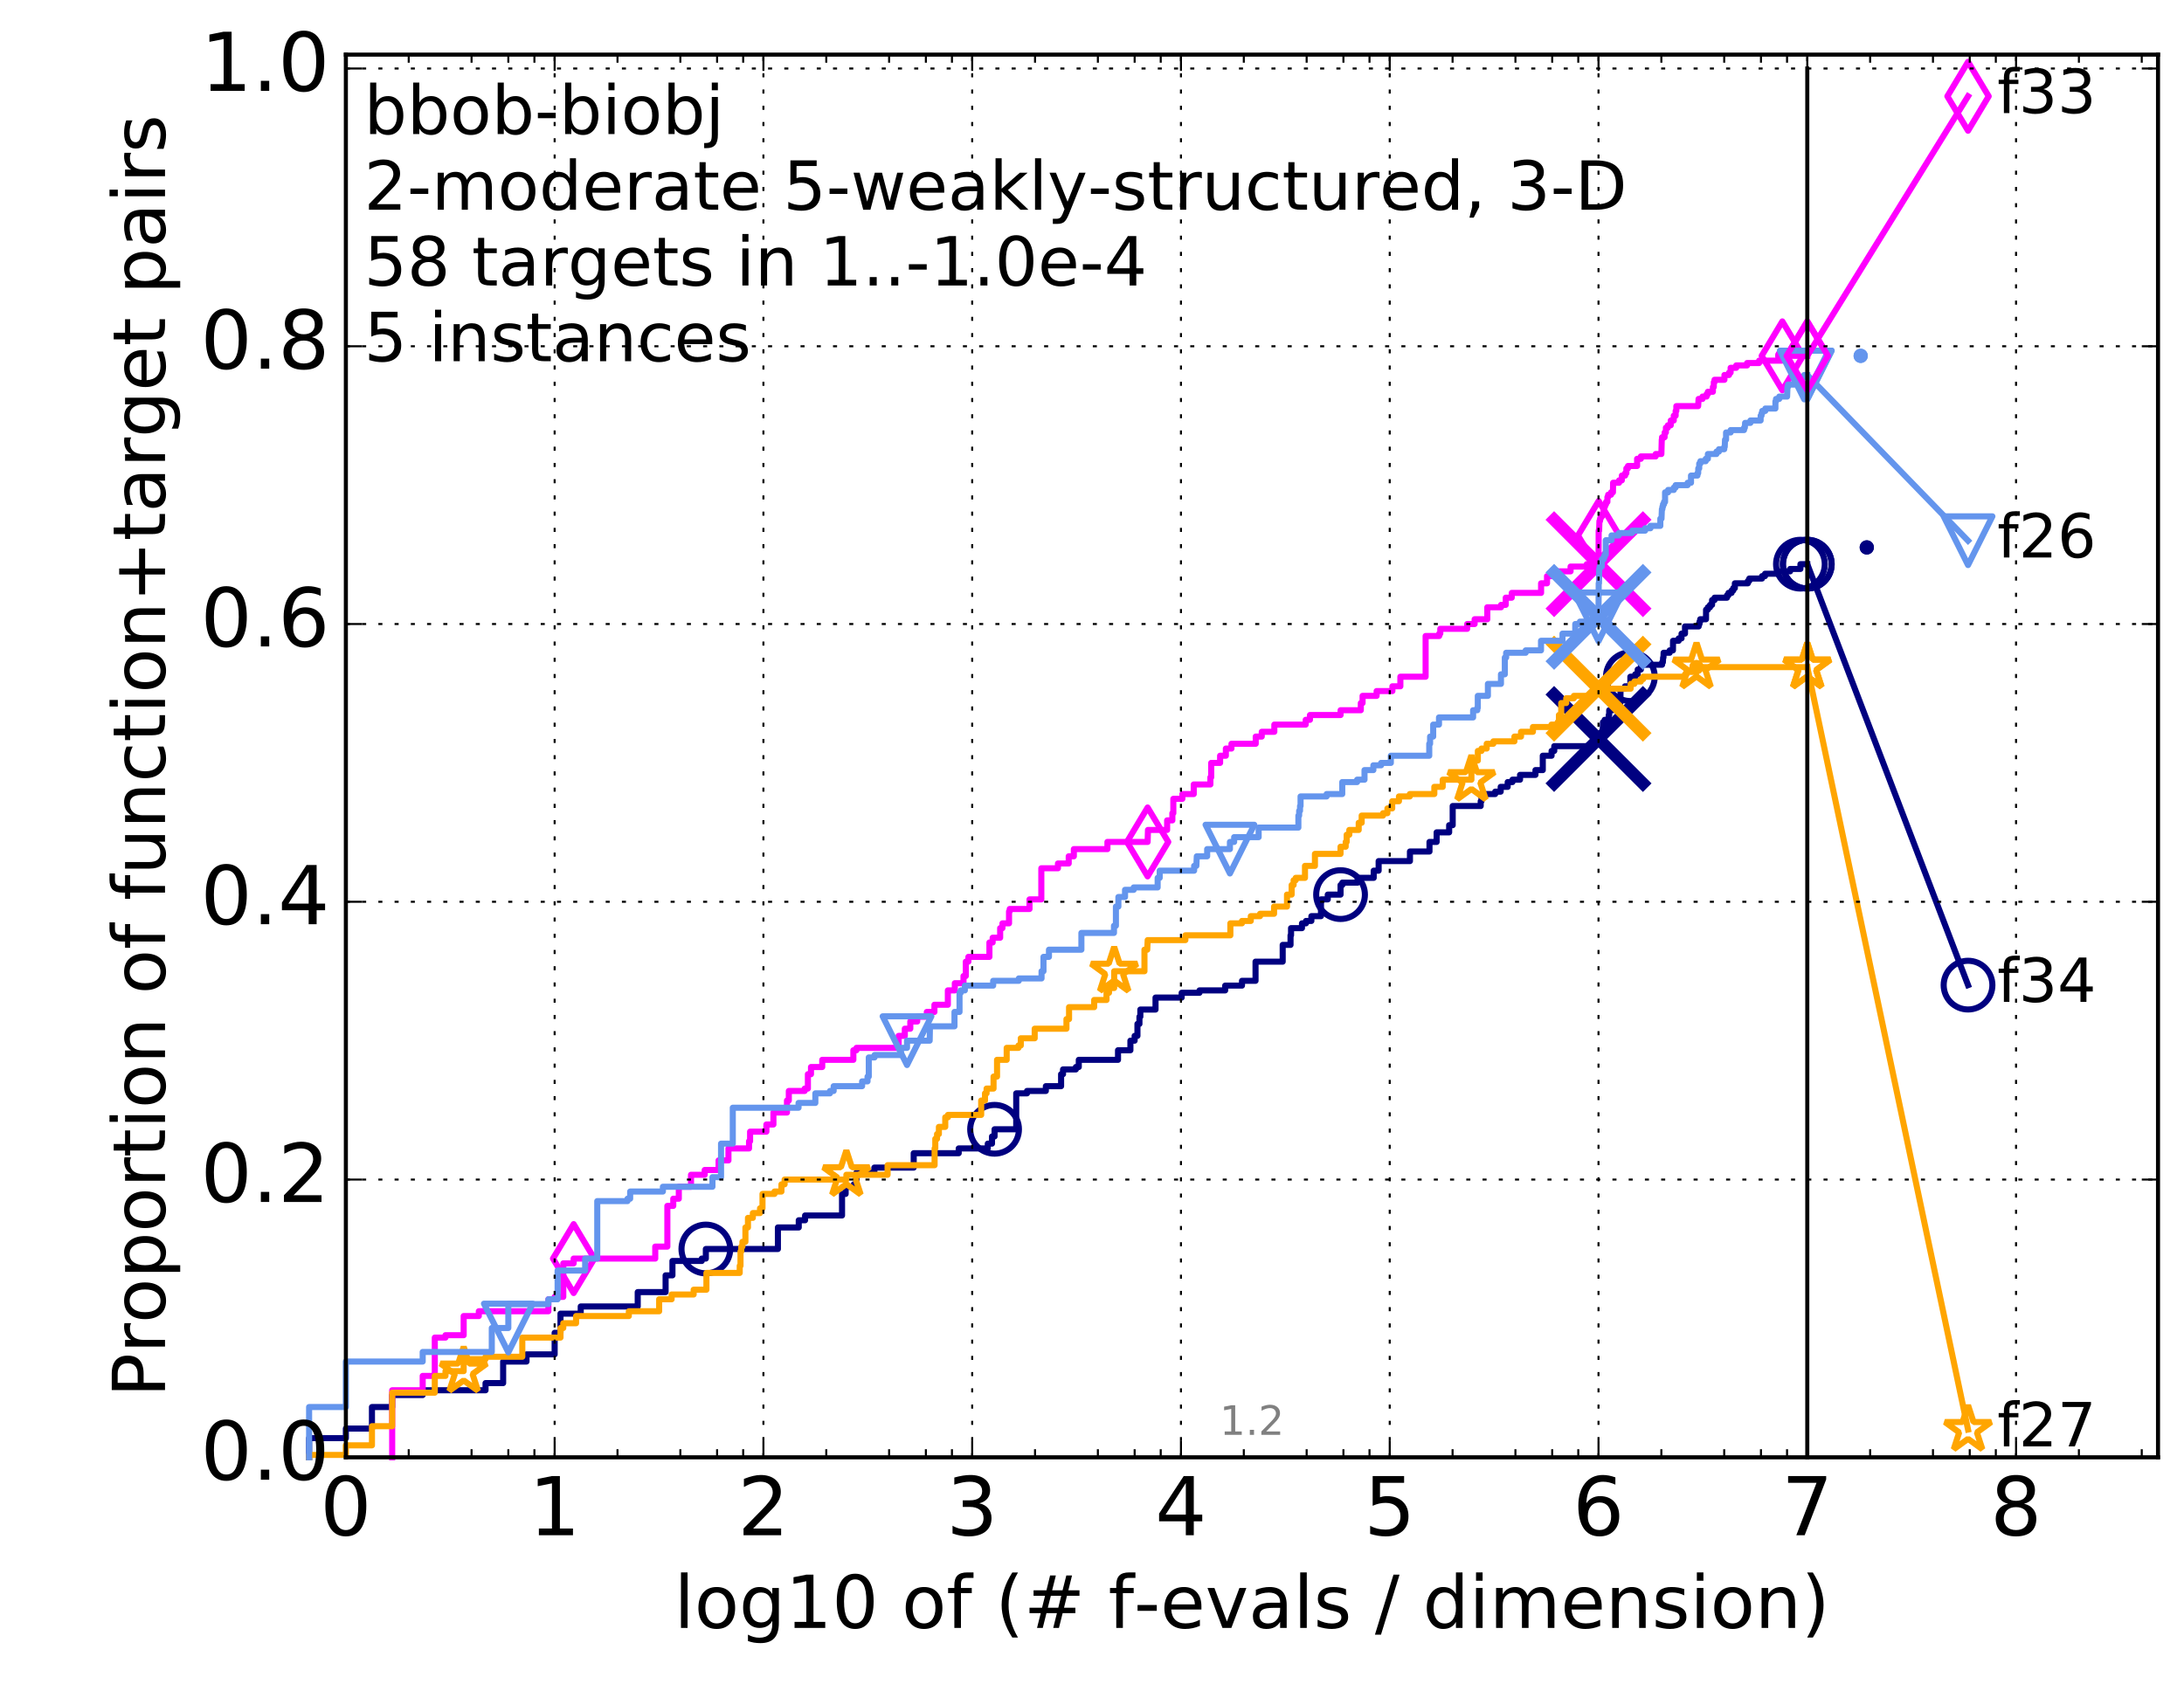 <?xml version="1.0" encoding="utf-8" standalone="no"?>
<!DOCTYPE svg PUBLIC "-//W3C//DTD SVG 1.1//EN"
  "http://www.w3.org/Graphics/SVG/1.1/DTD/svg11.dtd">
<!-- Created with matplotlib (http://matplotlib.org/) -->
<svg height="415pt" version="1.1" viewBox="0 0 538 415" width="538pt" xmlns="http://www.w3.org/2000/svg" xmlns:xlink="http://www.w3.org/1999/xlink">
 <defs>
  <style type="text/css">
*{stroke-linecap:butt;stroke-linejoin:round;stroke-miterlimit:100000;}
  </style>
 </defs>
 <g id="figure_1">
  <g id="patch_1">
   <path d="M 0 415.456 
L 538.8 415.456 
L 538.8 0 
L 0 0 
z
" style="fill:#ffffff;"/>
  </g>
  <g id="axes_1">
   <g id="patch_2">
    <path d="M 85.2 359.056 
L 531.6 359.056 
L 531.6 13.456 
L 85.2 13.456 
z
" style="fill:#ffffff;"/>
   </g>
   <g id="line2d_1">
    <defs>
     <path d="M 0 1.5 
C 0.398 1.5 0.779 1.342 1.061 1.061 
C 1.342 0.779 1.5 0.398 1.5 0 
C 1.5 -0.398 1.342 -0.779 1.061 -1.061 
C 0.779 -1.342 0.398 -1.5 0 -1.5 
C -0.398 -1.5 -0.779 -1.342 -1.061 -1.061 
C -1.342 -0.779 -1.5 -0.398 -1.5 0 
C -1.5 0.398 -1.342 0.779 -1.061 1.061 
C -0.779 1.342 -0.398 1.5 0 1.5 
z
" id="m6fb3a25b70" style="stroke:#000080;stroke-width:0.5;"/>
    </defs>
    <g>
     <use style="fill:#000080;stroke:#000080;stroke-width:0.5;" x="459.857" xlink:href="#m6fb3a25b70" y="134.871"/>
     <use style="fill:#000080;stroke:#000080;stroke-width:0.5;" x="459.857" xlink:href="#m6fb3a25b70" y="134.871"/>
    </g>
   </g>
   <g id="line2d_2">
    <path d="M 76.144 359.056 
L 76.144 354.337 
L 85.2 354.337 
L 85.2 351.977 
L 91.625 351.977 
L 91.625 346.667 
L 96.609 346.667 
L 96.609 343.717 
L 104.125 343.717 
L 104.125 342.537 
L 119.606 342.537 
L 119.606 340.768 
L 123.943 340.768 
L 123.943 335.458 
L 129.701 335.458 
L 129.701 333.688 
L 136.629 333.688 
L 136.629 328.378 
L 138.07 328.378 
L 138.07 323.659 
L 143.054 323.659 
L 143.054 321.889 
L 157.094 321.889 
L 157.094 318.349 
L 163.962 318.349 
L 163.962 314.219 
L 165.648 314.219 
L 165.648 310.679 
L 172.871 310.679 
L 172.871 310.089 
L 173.877 310.089 
L 173.877 307.73 
L 191.627 307.73 
L 191.627 302.42 
L 196.763 302.42 
L 196.763 300.65 
L 198.321 300.65 
L 198.321 299.47 
L 207.424 299.47 
L 207.424 294.16 
L 208.313 294.16 
L 208.313 292.391 
L 210.324 292.391 
L 210.324 291.801 
L 211.001 291.801 
L 211.001 288.851 
L 215.39 288.851 
L 215.39 287.671 
L 225.08 287.671 
L 225.08 284.131 
L 236.169 284.131 
L 236.169 282.951 
L 243.327 282.951 
L 243.327 281.771 
L 244.368 281.771 
L 244.368 280.001 
L 244.999 280.001 
L 244.999 278.231 
L 250.334 278.231 
L 250.334 269.382 
L 252.995 269.382 
L 252.995 268.792 
L 257.631 268.792 
L 257.631 267.612 
L 261.387 267.612 
L 261.387 264.662 
L 261.865 264.662 
L 261.865 263.482 
L 265.03 263.482 
L 265.03 262.892 
L 265.745 262.892 
L 265.745 261.123 
L 275.409 261.123 
L 275.41 258.763 
L 278.46 258.763 
L 278.46 256.403 
L 279.502 256.403 
L 279.502 255.223 
L 280.195 255.223 
L 280.195 252.273 
L 280.688 252.273 
L 280.688 250.503 
L 280.909 250.503 
L 280.909 248.733 
L 284.649 248.733 
L 284.649 245.784 
L 291.089 245.784 
L 291.089 244.604 
L 295.478 244.604 
L 295.478 244.014 
L 301.808 244.014 
L 301.808 242.834 
L 305.95 242.834 
L 305.95 241.654 
L 309.286 241.654 
L 309.286 236.934 
L 315.975 236.934 
L 315.975 232.804 
L 317.906 232.804 
L 317.906 230.445 
L 318.033 230.445 
L 318.033 228.675 
L 320.725 228.675 
L 320.725 227.495 
L 321.712 227.495 
L 321.712 226.905 
L 323.04 226.905 
L 323.04 225.725 
L 325.406 225.725 
L 325.406 221.595 
L 327.076 221.595 
L 327.076 220.415 
L 330.227 220.415 
L 330.227 218.055 
L 330.664 218.055 
L 330.664 217.465 
L 334.429 217.465 
L 334.429 216.285 
L 338.397 216.285 
L 338.397 214.516 
L 339.611 214.516 
L 339.611 212.156 
L 347.322 212.156 
L 347.322 209.796 
L 352.137 209.796 
L 352.137 207.436 
L 353.898 207.436 
L 353.898 205.076 
L 356.98 205.076 
L 356.98 203.306 
L 357.852 203.306 
L 357.852 198.587 
L 364.749 198.587 
L 364.749 197.407 
L 364.943 197.407 
L 364.943 195.637 
L 368.323 195.637 
L 368.323 195.047 
L 369.676 195.047 
L 369.676 193.867 
L 371.399 193.867 
L 371.399 192.687 
L 372.569 192.687 
L 372.569 192.097 
L 374.442 192.097 
L 374.442 190.917 
L 378.242 190.917 
L 378.242 189.737 
L 380.044 189.737 
L 380.044 186.197 
L 382.211 186.197 
L 382.211 185.017 
L 382.873 185.017 
L 382.873 183.837 
L 392.602 183.837 
L 392.602 182.068 
L 394.132 182.068 
L 394.132 181.478 
L 394.641 181.478 
L 394.693 180.298 
L 394.794 180.298 
L 394.871 177.938 
L 395.286 177.938 
L 395.286 177.348 
L 396.286 177.348 
L 396.286 176.168 
L 396.402 176.168 
L 396.402 174.988 
L 397.235 174.988 
L 397.235 174.398 
L 397.705 174.398 
L 397.705 173.218 
L 399.157 173.218 
L 399.199 169.678 
L 400.308 169.678 
L 400.308 169.088 
L 401.617 169.088 
L 401.617 166.729 
L 402.812 166.729 
L 402.812 166.139 
L 403.428 166.139 
L 403.428 164.959 
L 404.212 164.959 
L 404.212 163.779 
L 409.434 163.779 
L 409.434 163.189 
L 409.624 163.189 
L 409.692 162.009 
L 409.77 162.009 
L 409.81 160.829 
L 411.306 160.829 
L 411.306 160.239 
L 412.108 160.239 
L 412.131 157.879 
L 413.519 157.879 
L 413.519 157.289 
L 414.227 157.289 
L 414.227 156.109 
L 415.078 156.109 
L 415.078 154.339 
L 418.455 154.339 
L 418.455 153.749 
L 418.655 153.749 
L 418.655 153.159 
L 418.825 153.159 
L 418.825 152.569 
L 420.252 152.569 
L 420.268 150.21 
L 420.707 150.21 
L 420.707 149.62 
L 421.241 149.62 
L 421.241 149.03 
L 421.745 149.03 
L 421.745 147.85 
L 422.356 147.85 
L 422.356 147.26 
L 425.422 147.26 
L 425.422 146.67 
L 425.785 146.67 
L 425.785 146.08 
L 426.557 146.08 
L 426.557 145.49 
L 426.969 145.49 
L 426.969 144.9 
L 427.36 144.9 
L 427.36 143.72 
L 430.563 143.72 
L 430.563 143.13 
L 430.915 143.13 
L 430.915 142.54 
L 434.05 142.54 
L 434.05 141.95 
L 434.792 141.95 
L 434.792 141.36 
L 438.094 141.36 
L 438.094 140.77 
L 440.971 140.77 
L 440.971 140.18 
L 443.513 140.18 
L 443.513 139 
L 445.2 139 
L 445.2 139 
" style="fill:none;stroke:#000080;stroke-linecap:square;stroke-width:1.5;"/>
   </g>
   <g id="line2d_3">
    <defs>
     <path d="M 0 6 
C 1.591 6 3.117 5.368 4.243 4.243 
C 5.368 3.117 6 1.591 6 0 
C 6 -1.591 5.368 -3.117 4.243 -4.243 
C 3.117 -5.368 1.591 -6 0 -6 
C -1.591 -6 -3.117 -5.368 -4.243 -4.243 
C -5.368 -3.117 -6 -1.591 -6 0 
C -6 1.591 -5.368 3.117 -4.243 4.243 
C -3.117 5.368 -1.591 6 0 6 
z
" id="m657fcec272" style="stroke:#000080;stroke-width:1.5;"/>
    </defs>
    <g>
     <use style="fill:none;stroke:#000080;stroke-width:1.5;" x="173.877" xlink:href="#m657fcec272" y="307.73"/>
     <use style="fill:none;stroke:#000080;stroke-width:1.5;" x="244.999" xlink:href="#m657fcec272" y="278.231"/>
     <use style="fill:none;stroke:#000080;stroke-width:1.5;" x="330.227" xlink:href="#m657fcec272" y="220.415"/>
     <use style="fill:none;stroke:#000080;stroke-width:1.5;" x="401.617" xlink:href="#m657fcec272" y="166.729"/>
     <use style="fill:none;stroke:#000080;stroke-width:1.5;" x="443.513" xlink:href="#m657fcec272" y="139"/>
     <use style="fill:none;stroke:#000080;stroke-width:1.5;" x="445.2" xlink:href="#m657fcec272" y="139"/>
    </g>
   </g>
   <g id="line2d_4"/>
   <g id="line2d_5">
    <path clip-path="url(#pb1258cbe9d)" d="M 393.771 182.068 
" style="fill:none;stroke:#000080;stroke-linecap:square;"/>
    <defs>
     <path d="M -12 12 
L 12 -12 
M -12 -12 
L 12 12 
" id="m8c8aa909b4" style="stroke:#000080;stroke-width:3.0;"/>
    </defs>
    <g clip-path="url(#pb1258cbe9d)">
     <use style="fill:#000080;stroke:#000080;stroke-width:3.0;" x="393.771" xlink:href="#m8c8aa909b4" y="182.068"/>
    </g>
   </g>
   <g id="line2d_6">
    <defs>
     <path d="M 0 1.5 
C 0.398 1.5 0.779 1.342 1.061 1.061 
C 1.342 0.779 1.5 0.398 1.5 0 
C 1.5 -0.398 1.342 -0.779 1.061 -1.061 
C 0.779 -1.342 0.398 -1.5 0 -1.5 
C -0.398 -1.5 -0.779 -1.342 -1.061 -1.061 
C -1.342 -0.779 -1.5 -0.398 -1.5 0 
C -1.5 0.398 -1.342 0.779 -1.061 1.061 
C -0.779 1.342 -0.398 1.5 0 1.5 
z
" id="md3ca77a797" style="stroke:#ff00ff;stroke-width:0.5;"/>
    </defs>
    <g>
     <use style="fill:#ff00ff;stroke:#ff00ff;stroke-width:0.5;" x="439.057" xlink:href="#md3ca77a797" y="87.674"/>
     <use style="fill:#ff00ff;stroke:#ff00ff;stroke-width:0.5;" x="439.057" xlink:href="#md3ca77a797" y="87.674"/>
    </g>
   </g>
   <g id="line2d_7">
    <path d="M 96.609 359.056 
L 96.609 342.537 
L 104.125 342.537 
L 104.125 338.998 
L 107.107 338.998 
L 107.107 329.558 
L 109.738 329.558 
L 109.738 328.968 
L 114.22 328.968 
L 114.22 324.249 
L 117.951 324.249 
L 117.951 323.069 
L 135.088 323.069 
L 135.088 320.119 
L 136.629 320.119 
L 136.629 319.529 
L 138.757 319.529 
L 138.757 311.269 
L 141.313 311.269 
L 141.313 310.089 
L 161.413 310.089 
L 161.413 307.14 
L 164.395 307.14 
L 164.395 297.11 
L 165.85 297.11 
L 165.85 295.34 
L 167.216 295.34 
L 167.216 292.391 
L 170.222 292.391 
L 170.222 289.441 
L 173.594 289.441 
L 173.594 288.261 
L 177.017 288.261 
L 177.017 285.901 
L 179.443 285.901 
L 179.443 282.951 
L 184.515 282.951 
L 184.515 281.181 
L 184.775 281.181 
L 184.775 278.821 
L 188.79 278.821 
L 188.79 277.052 
L 190.522 277.052 
L 190.522 274.102 
L 193.86 274.102 
L 193.86 271.152 
L 194.314 271.152 
L 194.314 268.792 
L 198.227 268.792 
L 198.227 268.202 
L 199.015 268.202 
L 199.015 264.662 
L 199.777 264.662 
L 199.777 262.892 
L 202.549 262.892 
L 202.549 261.123 
L 210.214 261.123 
L 210.214 258.763 
L 210.974 258.763 
L 210.974 258.173 
L 221.368 258.173 
L 221.368 255.223 
L 222.89 255.223 
L 222.89 253.453 
L 224.241 253.453 
L 224.241 251.683 
L 225.943 251.683 
L 225.943 250.503 
L 228.311 250.503 
L 228.311 249.323 
L 230.183 249.323 
L 230.183 247.553 
L 233.493 247.553 
L 233.493 244.014 
L 235.207 244.014 
L 235.207 242.244 
L 237.347 242.244 
L 237.347 240.474 
L 237.913 240.474 
L 237.913 236.934 
L 238.551 236.934 
L 238.551 235.754 
L 243.731 235.754 
L 243.731 232.214 
L 244.529 232.214 
L 244.529 231.034 
L 246.375 231.034 
L 246.375 228.675 
L 246.942 228.675 
L 246.942 227.495 
L 248.562 227.495 
L 248.562 224.545 
L 248.735 224.545 
L 248.735 223.955 
L 253.609 223.955 
L 253.609 221.595 
L 256.517 221.595 
L 256.517 213.926 
L 260.614 213.926 
L 260.614 212.746 
L 263.264 212.746 
L 263.264 210.976 
L 264.529 210.976 
L 264.529 209.206 
L 272.8 209.206 
L 272.8 207.436 
L 282.701 207.436 
L 282.789 204.486 
L 287.508 204.486 
L 287.508 202.126 
L 288.795 202.126 
L 288.795 200.356 
L 289.035 200.356 
L 289.035 196.817 
L 291.26 196.817 
L 291.26 195.637 
L 294.066 195.637 
L 294.066 193.277 
L 298.164 193.277 
L 298.164 191.507 
L 298.368 191.507 
L 298.368 187.967 
L 300.556 187.967 
L 300.556 186.197 
L 301.975 186.197 
L 301.975 184.427 
L 303.358 184.427 
L 303.358 183.248 
L 309.333 183.248 
L 309.333 181.478 
L 310.817 181.478 
L 310.817 180.298 
L 313.914 180.298 
L 313.914 178.528 
L 321.646 178.528 
L 321.646 177.348 
L 322.693 177.348 
L 322.693 176.168 
L 330.237 176.168 
L 330.237 174.988 
L 335.219 174.988 
L 335.219 173.218 
L 335.652 173.218 
L 335.652 171.448 
L 339.114 171.448 
L 339.114 170.268 
L 343.001 170.268 
L 343.001 169.088 
L 344.962 169.088 
L 344.962 166.729 
L 351.183 166.729 
L 351.183 156.699 
L 354.529 156.699 
L 354.529 156.109 
L 354.796 156.109 
L 354.796 154.929 
L 361.421 154.929 
L 361.421 153.749 
L 363.255 153.749 
L 363.255 152.569 
L 366.38 152.569 
L 366.38 149.62 
L 369.767 149.62 
L 369.767 149.03 
L 370.919 149.03 
L 370.919 147.26 
L 372.399 147.26 
L 372.399 146.08 
L 379.625 146.08 
L 379.625 143.72 
L 381.087 143.72 
L 381.087 141.95 
L 382.193 141.95 
L 382.193 140.77 
L 386.89 140.77 
L 386.89 139.59 
L 390.883 139.59 
L 390.883 139 
L 393.774 139 
L 393.813 130.741 
L 393.926 130.741 
L 393.997 128.381 
L 394.145 128.381 
L 394.145 127.791 
L 394.309 127.791 
L 394.309 127.201 
L 394.679 127.201 
L 394.679 126.611 
L 395.034 126.611 
L 395.034 124.841 
L 395.368 124.841 
L 395.368 124.251 
L 395.625 124.251 
L 395.625 123.661 
L 395.961 123.661 
L 395.961 122.481 
L 396.151 122.481 
L 396.151 121.891 
L 396.865 121.891 
L 396.865 121.301 
L 397.327 121.301 
L 397.366 118.942 
L 398.845 118.942 
L 398.845 118.352 
L 399.517 118.352 
L 399.517 117.172 
L 400.331 117.172 
L 400.331 116.582 
L 400.63 116.582 
L 400.63 115.402 
L 401.031 115.402 
L 401.031 114.812 
L 403.281 114.812 
L 403.281 113.042 
L 404.206 113.042 
L 404.206 112.452 
L 407.855 112.452 
L 407.855 111.862 
L 409.258 111.862 
L 409.355 108.322 
L 409.424 108.322 
L 409.424 107.732 
L 410.05 107.732 
L 410.066 106.552 
L 410.374 106.552 
L 410.374 105.372 
L 410.853 105.372 
L 410.853 104.783 
L 411.572 104.783 
L 411.572 103.603 
L 412.31 103.603 
L 412.31 102.423 
L 412.773 102.423 
L 412.773 101.243 
L 412.945 101.243 
L 412.945 100.063 
L 418.318 100.063 
L 418.423 98.293 
L 419.389 98.293 
L 419.389 97.703 
L 420.393 97.703 
L 420.393 97.113 
L 420.716 97.113 
L 420.716 96.523 
L 421.948 96.523 
L 421.948 95.343 
L 422.174 95.343 
L 422.174 94.163 
L 422.353 94.163 
L 422.353 93.573 
L 424.791 93.573 
L 424.791 92.393 
L 425.924 92.393 
L 425.924 91.803 
L 426.315 91.803 
L 426.315 90.623 
L 427.694 90.623 
L 427.694 90.033 
L 430.372 90.033 
L 430.372 89.444 
L 433.334 89.444 
L 433.334 88.854 
L 438.972 88.854 
L 439.057 87.674 
L 445.2 87.674 
L 445.2 87.674 
" style="fill:none;stroke:#ff00ff;stroke-linecap:square;stroke-width:1.5;"/>
   </g>
   <g id="line2d_8">
    <defs>
     <path d="M -0 8.485 
L 5.091 0 
L 0 -8.485 
L -5.091 -0 
z
" id="m916f78603b" style="stroke:#ff00ff;stroke-linejoin:miter;stroke-width:1.5;"/>
    </defs>
    <g>
     <use style="fill:none;stroke:#ff00ff;stroke-linejoin:miter;stroke-width:1.5;" x="141.313" xlink:href="#m916f78603b" y="310.089"/>
     <use style="fill:none;stroke:#ff00ff;stroke-linejoin:miter;stroke-width:1.5;" x="282.701" xlink:href="#m916f78603b" y="207.436"/>
     <use style="fill:none;stroke:#ff00ff;stroke-linejoin:miter;stroke-width:1.5;" x="393.813" xlink:href="#m916f78603b" y="131.921"/>
     <use style="fill:none;stroke:#ff00ff;stroke-linejoin:miter;stroke-width:1.5;" x="439.057" xlink:href="#m916f78603b" y="87.674"/>
     <use style="fill:none;stroke:#ff00ff;stroke-linejoin:miter;stroke-width:1.5;" x="445.2" xlink:href="#m916f78603b" y="87.674"/>
    </g>
   </g>
   <g id="line2d_9"/>
   <g id="line2d_10">
    <path clip-path="url(#pb1258cbe9d)" d="M 393.771 139 
" style="fill:none;stroke:#ff00ff;stroke-linecap:square;"/>
    <defs>
     <path d="M -12 12 
L 12 -12 
M -12 -12 
L 12 12 
" id="mf451ab3aed" style="stroke:#ff00ff;stroke-width:3.0;"/>
    </defs>
    <g clip-path="url(#pb1258cbe9d)">
     <use style="fill:#ff00ff;stroke:#ff00ff;stroke-width:3.0;" x="393.771" xlink:href="#mf451ab3aed" y="139"/>
    </g>
   </g>
   <g id="line2d_11">
    <defs>
     <path d="M 0 1.5 
C 0.398 1.5 0.779 1.342 1.061 1.061 
C 1.342 0.779 1.5 0.398 1.5 0 
C 1.5 -0.398 1.342 -0.779 1.061 -1.061 
C 0.779 -1.342 0.398 -1.5 0 -1.5 
C -0.398 -1.5 -0.779 -1.342 -1.061 -1.061 
C -1.342 -0.779 -1.5 -0.398 -1.5 0 
C -1.5 0.398 -1.342 0.779 -1.061 1.061 
C -0.779 1.342 -0.398 1.5 0 1.5 
z
" id="mb167734e77" style="stroke:#ffa500;stroke-width:0.5;"/>
    </defs>
    <g>
     <use style="fill:#ffa500;stroke:#ffa500;stroke-width:0.5;" x="417.917" xlink:href="#mb167734e77" y="164.369"/>
     <use style="fill:#ffa500;stroke:#ffa500;stroke-width:0.5;" x="417.917" xlink:href="#mb167734e77" y="164.369"/>
    </g>
   </g>
   <g id="line2d_12">
    <path d="M 76.144 359.056 
L 76.144 358.466 
L 85.2 358.466 
L 85.2 356.107 
L 91.625 356.107 
L 91.625 351.387 
L 96.609 351.387 
L 96.609 343.127 
L 107.107 343.127 
L 107.107 338.998 
L 109.738 338.998 
L 109.738 337.818 
L 114.22 337.818 
L 114.22 334.868 
L 119.606 334.868 
L 119.606 334.278 
L 128.662 334.278 
L 128.662 329.558 
L 138.07 329.558 
L 138.07 327.198 
L 138.757 327.198 
L 138.757 326.018 
L 141.908 326.018 
L 141.908 324.249 
L 154.906 324.249 
L 154.906 323.069 
L 162.374 323.069 
L 162.374 320.119 
L 165.444 320.119 
L 165.444 318.939 
L 170.875 318.939 
L 170.875 317.759 
L 174.017 317.759 
L 174.017 313.629 
L 182.22 313.629 
L 182.22 311.859 
L 182.412 311.859 
L 182.412 308.32 
L 182.603 308.32 
L 182.603 307.14 
L 182.886 307.14 
L 182.886 305.96 
L 183.625 305.96 
L 183.625 302.42 
L 184.251 302.42 
L 184.251 300.06 
L 185.454 300.06 
L 185.454 298.88 
L 187.223 298.88 
L 187.223 297.7 
L 187.833 297.7 
L 187.833 294.16 
L 190.787 294.16 
L 190.787 293.571 
L 192.499 293.571 
L 192.499 291.801 
L 193.278 291.801 
L 193.278 290.621 
L 208.493 290.621 
L 208.493 289.441 
L 218.645 289.441 
L 218.645 287.081 
L 230.228 287.081 
L 230.228 282.951 
L 230.396 282.951 
L 230.396 280.591 
L 230.828 280.591 
L 230.828 279.411 
L 231.284 279.411 
L 231.284 277.642 
L 232.851 277.642 
L 232.851 275.282 
L 233.512 275.282 
L 233.512 274.692 
L 241.702 274.692 
L 241.702 271.152 
L 242.64 271.152 
L 242.64 269.382 
L 243.031 269.382 
L 243.031 268.202 
L 244.748 268.202 
L 244.748 265.252 
L 245.608 265.252 
L 245.608 261.123 
L 247.984 261.123 
L 247.984 258.173 
L 250.886 258.173 
L 250.886 257.583 
L 251.46 257.583 
L 251.46 255.813 
L 254.885 255.813 
L 254.885 253.453 
L 262.707 253.453 
L 262.707 251.093 
L 263.348 251.093 
L 263.348 248.143 
L 269.537 248.143 
L 269.537 246.374 
L 272.576 246.374 
L 272.576 244.604 
L 273.19 244.604 
L 273.19 243.424 
L 274.462 243.424 
L 274.462 239.294 
L 281.922 239.294 
L 281.922 233.984 
L 282.607 233.984 
L 282.714 231.624 
L 292.001 231.624 
L 292.001 230.445 
L 303.083 230.445 
L 303.083 227.495 
L 305.937 227.495 
L 305.937 226.905 
L 308.117 226.905 
L 308.117 225.725 
L 310.396 225.725 
L 310.396 225.135 
L 313.848 225.135 
L 313.848 223.365 
L 317.036 223.365 
L 317.036 220.415 
L 318.181 220.415 
L 318.181 218.055 
L 318.666 218.055 
L 318.666 216.875 
L 319.181 216.875 
L 319.181 216.285 
L 321.466 216.285 
L 321.466 213.336 
L 323.916 213.336 
L 323.916 210.386 
L 330.222 210.386 
L 330.222 208.616 
L 331.493 208.616 
L 331.493 207.436 
L 331.735 207.436 
L 331.735 205.666 
L 332.384 205.666 
L 332.384 204.486 
L 334.7 204.486 
L 334.7 202.716 
L 335.431 202.716 
L 335.431 200.946 
L 340.69 200.946 
L 340.69 200.356 
L 341.774 200.356 
L 341.774 199.177 
L 342.953 199.177 
L 342.953 197.407 
L 344.614 197.407 
L 344.614 196.227 
L 347.288 196.227 
L 347.288 195.637 
L 353.327 195.637 
L 353.327 193.867 
L 355.394 193.867 
L 355.394 192.097 
L 362.465 192.097 
L 362.465 187.377 
L 364.046 187.377 
L 364.046 185.017 
L 364.939 185.017 
L 364.939 184.427 
L 366.23 184.427 
L 366.23 183.248 
L 367.868 183.248 
L 367.868 182.658 
L 373.057 182.658 
L 373.057 181.478 
L 374.683 181.478 
L 374.683 180.298 
L 377.619 180.298 
L 377.619 179.118 
L 382.186 179.118 
L 382.186 178.528 
L 383.706 178.528 
L 383.706 177.938 
L 384.02 177.938 
L 384.02 176.168 
L 384.583 176.168 
L 384.583 173.218 
L 385.818 173.218 
L 385.818 172.038 
L 387.7 172.038 
L 387.7 171.448 
L 392.573 171.448 
L 392.573 169.678 
L 401.689 169.678 
L 401.689 168.498 
L 402.606 168.498 
L 402.606 167.909 
L 404.203 167.909 
L 404.203 167.319 
L 404.783 167.319 
L 404.783 166.729 
L 415.072 166.729 
L 415.072 166.139 
L 415.43 166.139 
L 415.43 165.549 
L 417.917 165.549 
L 417.917 164.369 
L 445.2 164.369 
L 445.2 164.369 
" style="fill:none;stroke:#ffa500;stroke-linecap:square;stroke-width:1.5;"/>
   </g>
   <g id="line2d_13">
    <defs>
     <path d="M 0 -6 
L -1.347 -1.854 
L -5.706 -1.854 
L -2.18 0.708 
L -3.527 4.854 
L -0 2.292 
L 3.527 4.854 
L 2.18 0.708 
L 5.706 -1.854 
L 1.347 -1.854 
z
" id="mf55d5225ce" style="stroke:#ffa500;stroke-linejoin:bevel;stroke-width:1.5;"/>
    </defs>
    <g>
     <use style="fill:none;stroke:#ffa500;stroke-linejoin:bevel;stroke-width:1.5;" x="114.22" xlink:href="#mf55d5225ce" y="337.818"/>
     <use style="fill:none;stroke:#ffa500;stroke-linejoin:bevel;stroke-width:1.5;" x="208.493" xlink:href="#mf55d5225ce" y="289.441"/>
     <use style="fill:none;stroke:#ffa500;stroke-linejoin:bevel;stroke-width:1.5;" x="274.462" xlink:href="#mf55d5225ce" y="239.294"/>
     <use style="fill:none;stroke:#ffa500;stroke-linejoin:bevel;stroke-width:1.5;" x="362.465" xlink:href="#mf55d5225ce" y="192.097"/>
     <use style="fill:none;stroke:#ffa500;stroke-linejoin:bevel;stroke-width:1.5;" x="417.917" xlink:href="#mf55d5225ce" y="164.369"/>
     <use style="fill:none;stroke:#ffa500;stroke-linejoin:bevel;stroke-width:1.5;" x="445.2" xlink:href="#mf55d5225ce" y="164.369"/>
    </g>
   </g>
   <g id="line2d_14"/>
   <g id="line2d_15">
    <path clip-path="url(#pb1258cbe9d)" d="M 393.771 169.678 
" style="fill:none;stroke:#ffa500;stroke-linecap:square;"/>
    <defs>
     <path d="M -12 12 
L 12 -12 
M -12 -12 
L 12 12 
" id="m2e4ea3acd4" style="stroke:#ffa500;stroke-width:3.0;"/>
    </defs>
    <g clip-path="url(#pb1258cbe9d)">
     <use style="fill:#ffa500;stroke:#ffa500;stroke-width:3.0;" x="393.771" xlink:href="#m2e4ea3acd4" y="169.678"/>
    </g>
   </g>
   <g id="line2d_16">
    <defs>
     <path d="M 0 1.5 
C 0.398 1.5 0.779 1.342 1.061 1.061 
C 1.342 0.779 1.5 0.398 1.5 0 
C 1.5 -0.398 1.342 -0.779 1.061 -1.061 
C 0.779 -1.342 0.398 -1.5 0 -1.5 
C -0.398 -1.5 -0.779 -1.342 -1.061 -1.061 
C -1.342 -0.779 -1.5 -0.398 -1.5 0 
C -1.5 0.398 -1.342 0.779 -1.061 1.061 
C -0.779 1.342 -0.398 1.5 0 1.5 
z
" id="m2c7733bf70" style="stroke:#6495ed;stroke-width:0.5;"/>
    </defs>
    <g>
     <use style="fill:#6495ed;stroke:#6495ed;stroke-width:0.5;" x="458.358" xlink:href="#m2c7733bf70" y="87.674"/>
     <use style="fill:#6495ed;stroke:#6495ed;stroke-width:0.5;" x="458.358" xlink:href="#m2c7733bf70" y="87.674"/>
    </g>
   </g>
   <g id="line2d_17">
    <path d="M 76.144 359.056 
L 76.144 346.667 
L 85.2 346.667 
L 85.2 335.458 
L 104.125 335.458 
L 104.125 333.098 
L 121.147 333.098 
L 121.147 327.198 
L 125.219 327.198 
L 125.219 321.299 
L 135.088 321.299 
L 135.088 320.119 
L 137.361 320.119 
L 137.361 313.039 
L 144.144 313.039 
L 144.144 310.089 
L 147.126 310.089 
L 147.126 295.93 
L 154.575 295.93 
L 154.575 295.34 
L 155.232 295.34 
L 155.232 293.571 
L 163.295 293.571 
L 163.295 292.391 
L 175.502 292.391 
L 175.502 290.031 
L 177.619 290.031 
L 177.619 281.771 
L 180.512 281.771 
L 180.512 272.922 
L 196.713 272.922 
L 196.713 271.742 
L 200.852 271.742 
L 200.852 269.382 
L 204.45 269.382 
L 204.45 268.792 
L 205.361 268.792 
L 205.361 267.612 
L 212.37 267.612 
L 212.37 266.432 
L 213.708 266.432 
L 213.708 265.252 
L 214.013 265.252 
L 214.013 260.533 
L 215.434 260.533 
L 215.434 259.943 
L 221.93 259.943 
L 221.93 258.173 
L 223.431 258.173 
L 223.431 256.403 
L 229.012 256.403 
L 229.083 252.863 
L 235.126 252.863 
L 235.126 249.323 
L 236.367 249.323 
L 236.367 244.604 
L 236.673 244.604 
L 236.673 244.014 
L 237.68 244.014 
L 237.68 242.834 
L 244.654 242.834 
L 244.654 241.654 
L 250.971 241.654 
L 250.971 241.064 
L 256.572 241.064 
L 256.572 239.294 
L 257.049 239.294 
L 257.049 235.754 
L 258.397 235.754 
L 258.397 233.984 
L 266.388 233.984 
L 266.388 229.855 
L 274.414 229.855 
L 274.414 228.085 
L 274.89 228.085 
L 274.89 223.365 
L 275.5 223.365 
L 275.5 221.005 
L 277.137 221.005 
L 277.137 219.235 
L 279.277 219.235 
L 279.277 218.645 
L 285.173 218.645 
L 285.173 216.285 
L 285.678 216.285 
L 285.678 214.516 
L 294.16 214.516 
L 294.16 213.336 
L 294.706 213.336 
L 294.816 210.976 
L 297.37 210.976 
L 297.37 209.206 
L 302.975 209.206 
L 302.975 207.436 
L 304.019 207.436 
L 304.019 206.256 
L 310.052 206.256 
L 310.052 203.896 
L 319.839 203.896 
L 319.839 200.946 
L 320.029 200.946 
L 320.029 199.766 
L 320.245 199.766 
L 320.245 198.587 
L 320.376 198.587 
L 320.376 196.227 
L 326.801 196.227 
L 326.801 195.637 
L 330.649 195.637 
L 330.649 192.687 
L 334.307 192.687 
L 334.307 192.097 
L 336.13 192.097 
L 336.13 189.737 
L 338.31 189.737 
L 338.31 188.557 
L 340.217 188.557 
L 340.217 187.967 
L 342.615 187.967 
L 342.615 186.197 
L 352.077 186.197 
L 352.077 183.248 
L 352.284 183.248 
L 352.284 181.478 
L 353.049 181.478 
L 353.049 178.528 
L 354.476 178.528 
L 354.476 176.758 
L 362.882 176.758 
L 362.882 174.988 
L 363.915 174.988 
L 363.915 174.398 
L 364.035 174.398 
L 364.035 171.448 
L 366.526 171.448 
L 366.526 168.498 
L 369.741 168.498 
L 369.741 166.139 
L 370.693 166.139 
L 370.693 162.009 
L 371.02 162.009 
L 371.02 160.829 
L 375.832 160.829 
L 375.832 160.239 
L 379.608 160.239 
L 379.608 157.879 
L 384.899 157.879 
L 384.899 156.109 
L 388.042 156.109 
L 388.042 153.749 
L 389.19 153.749 
L 389.19 153.159 
L 393.032 153.159 
L 393.032 152.569 
L 393.264 152.569 
L 393.264 151.98 
L 393.772 151.98 
L 393.82 143.72 
L 393.892 143.72 
L 393.943 140.18 
L 394.068 140.18 
L 394.068 139.59 
L 394.572 139.59 
L 394.572 137.82 
L 395.057 137.82 
L 395.057 137.23 
L 395.278 137.23 
L 395.278 136.641 
L 395.562 136.641 
L 395.562 133.101 
L 396.983 133.101 
L 396.983 131.921 
L 398.77 131.921 
L 398.77 131.331 
L 402.038 131.331 
L 402.038 130.741 
L 405.255 130.741 
L 405.255 130.151 
L 406.572 130.151 
L 406.572 129.561 
L 409.001 129.561 
L 409.001 127.791 
L 409.29 127.791 
L 409.386 125.431 
L 409.515 125.431 
L 409.515 124.841 
L 409.657 124.841 
L 409.657 124.251 
L 409.905 124.251 
L 409.905 123.661 
L 410.166 123.661 
L 410.166 121.301 
L 410.916 121.301 
L 410.916 120.712 
L 412.329 120.712 
L 412.329 120.122 
L 412.769 120.122 
L 412.769 119.532 
L 415.724 119.532 
L 415.724 118.942 
L 416.558 118.942 
L 416.558 117.172 
L 418.141 117.172 
L 418.141 116.582 
L 418.325 116.582 
L 418.346 115.402 
L 418.579 115.402 
L 418.579 114.222 
L 418.866 114.222 
L 418.866 113.632 
L 420.184 113.632 
L 420.184 113.042 
L 420.714 113.042 
L 420.714 111.862 
L 422.825 111.862 
L 422.825 111.272 
L 423.434 111.272 
L 423.434 110.682 
L 424.747 110.682 
L 424.747 110.092 
L 424.866 110.092 
L 424.937 108.322 
L 425.196 108.322 
L 425.196 106.552 
L 426.325 106.552 
L 426.325 105.962 
L 429.618 105.962 
L 429.618 105.372 
L 429.823 105.372 
L 429.881 104.193 
L 431.192 104.193 
L 431.192 103.603 
L 433.707 103.603 
L 433.707 102.423 
L 433.926 102.423 
L 433.926 101.833 
L 434.099 101.833 
L 434.099 101.243 
L 434.864 101.243 
L 434.864 100.653 
L 437.35 100.653 
L 437.35 98.883 
L 437.498 98.883 
L 437.498 98.293 
L 438.296 98.293 
L 438.296 97.703 
L 440.231 97.703 
L 440.318 95.343 
L 440.448 95.343 
L 440.448 94.753 
L 442.018 94.753 
L 442.018 94.163 
L 443.053 94.163 
L 443.053 93.573 
L 443.568 93.573 
L 443.568 92.983 
L 444.456 92.983 
L 444.456 92.393 
L 445.2 92.393 
L 445.2 92.393 
" style="fill:none;stroke:#6495ed;stroke-linecap:square;stroke-width:1.5;"/>
   </g>
   <g id="line2d_18">
    <defs>
     <path d="M -0 6 
L 6 -6 
L -6 -6 
z
" id="mc9af18cb67" style="stroke:#6495ed;stroke-linejoin:miter;stroke-width:1.5;"/>
    </defs>
    <g>
     <use style="fill:none;stroke:#6495ed;stroke-linejoin:miter;stroke-width:1.5;" x="125.219" xlink:href="#mc9af18cb67" y="327.198"/>
     <use style="fill:none;stroke:#6495ed;stroke-linejoin:miter;stroke-width:1.5;" x="223.431" xlink:href="#mc9af18cb67" y="256.403"/>
     <use style="fill:none;stroke:#6495ed;stroke-linejoin:miter;stroke-width:1.5;" x="302.975" xlink:href="#mc9af18cb67" y="209.206"/>
     <use style="fill:none;stroke:#6495ed;stroke-linejoin:miter;stroke-width:1.5;" x="393.772" xlink:href="#mc9af18cb67" y="151.98"/>
     <use style="fill:none;stroke:#6495ed;stroke-linejoin:miter;stroke-width:1.5;" x="444.456" xlink:href="#mc9af18cb67" y="92.393"/>
     <use style="fill:none;stroke:#6495ed;stroke-linejoin:miter;stroke-width:1.5;" x="445.2" xlink:href="#mc9af18cb67" y="92.393"/>
    </g>
   </g>
   <g id="line2d_19"/>
   <g id="line2d_20">
    <path clip-path="url(#pb1258cbe9d)" d="M 393.771 151.98 
" style="fill:none;stroke:#6495ed;stroke-linecap:square;"/>
    <defs>
     <path d="M -12 12 
L 12 -12 
M -12 -12 
L 12 12 
" id="me14a28f198" style="stroke:#6495ed;stroke-width:3.0;"/>
    </defs>
    <g clip-path="url(#pb1258cbe9d)">
     <use style="fill:#6495ed;stroke:#6495ed;stroke-width:3.0;" x="393.771" xlink:href="#me14a28f198" y="151.98"/>
    </g>
   </g>
   <g id="line2d_21">
    <path d="M 445.2 164.369 
L 484.8 352.213 
" style="fill:none;stroke:#ffa500;stroke-linecap:square;stroke-width:1.5;"/>
    <g>
     <use style="fill:none;stroke:#ffa500;stroke-linejoin:bevel;stroke-width:1.5;" x="445.2" xlink:href="#mf55d5225ce" y="164.369"/>
     <use style="fill:none;stroke:#ffa500;stroke-linejoin:bevel;stroke-width:1.5;" x="484.8" xlink:href="#mf55d5225ce" y="352.213"/>
    </g>
   </g>
   <g id="line2d_22">
    <path d="M 445.2 139 
L 484.8 242.716 
" style="fill:none;stroke:#000080;stroke-linecap:square;stroke-width:1.5;"/>
    <g>
     <use style="fill:none;stroke:#000080;stroke-width:1.5;" x="445.2" xlink:href="#m657fcec272" y="139"/>
     <use style="fill:none;stroke:#000080;stroke-width:1.5;" x="484.8" xlink:href="#m657fcec272" y="242.716"/>
    </g>
   </g>
   <g id="line2d_23">
    <path d="M 445.2 92.393 
L 484.8 133.219 
" style="fill:none;stroke:#6495ed;stroke-linecap:square;stroke-width:1.5;"/>
    <g>
     <use style="fill:none;stroke:#6495ed;stroke-linejoin:miter;stroke-width:1.5;" x="445.2" xlink:href="#mc9af18cb67" y="92.393"/>
     <use style="fill:none;stroke:#6495ed;stroke-linejoin:miter;stroke-width:1.5;" x="484.8" xlink:href="#mc9af18cb67" y="133.219"/>
    </g>
   </g>
   <g id="line2d_24">
    <path d="M 445.2 87.674 
L 484.8 23.722 
" style="fill:none;stroke:#ff00ff;stroke-linecap:square;stroke-width:1.5;"/>
    <g>
     <use style="fill:none;stroke:#ff00ff;stroke-linejoin:miter;stroke-width:1.5;" x="445.2" xlink:href="#m916f78603b" y="87.674"/>
     <use style="fill:none;stroke:#ff00ff;stroke-linejoin:miter;stroke-width:1.5;" x="484.8" xlink:href="#m916f78603b" y="23.722"/>
    </g>
   </g>
   <g id="line2d_25">
    <path d="M 445.2 359.056 
L 445.2 16.878 
" style="fill:none;stroke:#000000;stroke-linecap:square;"/>
   </g>
   <g id="patch_3">
    <path d="M 85.2 13.456 
L 531.6 13.456 
" style="fill:none;stroke:#000000;stroke-linecap:square;stroke-linejoin:miter;"/>
   </g>
   <g id="patch_4">
    <path d="M 531.6 359.056 
L 531.6 13.456 
" style="fill:none;stroke:#000000;stroke-linecap:square;stroke-linejoin:miter;"/>
   </g>
   <g id="patch_5">
    <path d="M 85.2 359.056 
L 531.6 359.056 
" style="fill:none;stroke:#000000;stroke-linecap:square;stroke-linejoin:miter;"/>
   </g>
   <g id="patch_6">
    <path d="M 85.2 359.056 
L 85.2 13.456 
" style="fill:none;stroke:#000000;stroke-linecap:square;stroke-linejoin:miter;"/>
   </g>
   <g id="matplotlib.axis_1">
    <g id="xtick_1">
     <g id="line2d_26">
      <path clip-path="url(#pb1258cbe9d)" d="M 85.2 359.056 
L 85.2 13.456 
" style="fill:none;stroke:#000000;stroke-dasharray:1,3;stroke-dashoffset:0.0;stroke-width:0.5;"/>
     </g>
     <g id="line2d_27">
      <defs>
       <path d="M 0 0 
L 0 -4 
" id="m066af43a9d" style="stroke:#000000;stroke-width:0.5;"/>
      </defs>
      <g>
       <use style="stroke:#000000;stroke-width:0.5;" x="85.2" xlink:href="#m066af43a9d" y="359.056"/>
      </g>
     </g>
     <g id="line2d_28">
      <defs>
       <path d="M 0 0 
L 0 4 
" id="md07cca5e4e" style="stroke:#000000;stroke-width:0.5;"/>
      </defs>
      <g>
       <use style="stroke:#000000;stroke-width:0.5;" x="85.2" xlink:href="#md07cca5e4e" y="13.456"/>
      </g>
     </g>
     <g id="text_1">
      <!-- 0 -->
      <defs>
       <path d="M 31.781 66.406 
Q 24.172 66.406 20.328 58.906 
Q 16.5 51.422 16.5 36.375 
Q 16.5 21.391 20.328 13.891 
Q 24.172 6.391 31.781 6.391 
Q 39.453 6.391 43.281 13.891 
Q 47.125 21.391 47.125 36.375 
Q 47.125 51.422 43.281 58.906 
Q 39.453 66.406 31.781 66.406 
M 31.781 74.219 
Q 44.047 74.219 50.516 64.516 
Q 56.984 54.828 56.984 36.375 
Q 56.984 17.969 50.516 8.266 
Q 44.047 -1.422 31.781 -1.422 
Q 19.531 -1.422 13.062 8.266 
Q 6.594 17.969 6.594 36.375 
Q 6.594 54.828 13.062 64.516 
Q 19.531 74.219 31.781 74.219 
" id="BitstreamVeraSans-Roman-30"/>
      </defs>
      <g transform="translate(78.838 378.253)scale(0.2 -0.2)">
       <use xlink:href="#BitstreamVeraSans-Roman-30"/>
      </g>
     </g>
    </g>
    <g id="xtick_2">
     <g id="line2d_29">
      <path clip-path="url(#pb1258cbe9d)" d="M 136.629 359.056 
L 136.629 13.456 
" style="fill:none;stroke:#000000;stroke-dasharray:1,3;stroke-dashoffset:0.0;stroke-width:0.5;"/>
     </g>
     <g id="line2d_30">
      <g>
       <use style="stroke:#000000;stroke-width:0.5;" x="136.629" xlink:href="#m066af43a9d" y="359.056"/>
      </g>
     </g>
     <g id="line2d_31">
      <g>
       <use style="stroke:#000000;stroke-width:0.5;" x="136.629" xlink:href="#md07cca5e4e" y="13.456"/>
      </g>
     </g>
     <g id="text_2">
      <!-- 1 -->
      <defs>
       <path d="M 12.406 8.297 
L 28.516 8.297 
L 28.516 63.922 
L 10.984 60.406 
L 10.984 69.391 
L 28.422 72.906 
L 38.281 72.906 
L 38.281 8.297 
L 54.391 8.297 
L 54.391 0 
L 12.406 0 
z
" id="BitstreamVeraSans-Roman-31"/>
      </defs>
      <g transform="translate(130.266 378.253)scale(0.2 -0.2)">
       <use xlink:href="#BitstreamVeraSans-Roman-31"/>
      </g>
     </g>
    </g>
    <g id="xtick_3">
     <g id="line2d_32">
      <path clip-path="url(#pb1258cbe9d)" d="M 188.057 359.056 
L 188.057 13.456 
" style="fill:none;stroke:#000000;stroke-dasharray:1,3;stroke-dashoffset:0.0;stroke-width:0.5;"/>
     </g>
     <g id="line2d_33">
      <g>
       <use style="stroke:#000000;stroke-width:0.5;" x="188.057" xlink:href="#m066af43a9d" y="359.056"/>
      </g>
     </g>
     <g id="line2d_34">
      <g>
       <use style="stroke:#000000;stroke-width:0.5;" x="188.057" xlink:href="#md07cca5e4e" y="13.456"/>
      </g>
     </g>
     <g id="text_3">
      <!-- 2 -->
      <defs>
       <path d="M 19.188 8.297 
L 53.609 8.297 
L 53.609 0 
L 7.328 0 
L 7.328 8.297 
Q 12.938 14.109 22.625 23.891 
Q 32.328 33.688 34.812 36.531 
Q 39.547 41.844 41.422 45.531 
Q 43.312 49.219 43.312 52.781 
Q 43.312 58.594 39.234 62.25 
Q 35.156 65.922 28.609 65.922 
Q 23.969 65.922 18.812 64.312 
Q 13.672 62.703 7.812 59.422 
L 7.812 69.391 
Q 13.766 71.781 18.938 73 
Q 24.125 74.219 28.422 74.219 
Q 39.75 74.219 46.484 68.547 
Q 53.219 62.891 53.219 53.422 
Q 53.219 48.922 51.531 44.891 
Q 49.859 40.875 45.406 35.406 
Q 44.188 33.984 37.641 27.219 
Q 31.109 20.453 19.188 8.297 
" id="BitstreamVeraSans-Roman-32"/>
      </defs>
      <g transform="translate(181.695 378.253)scale(0.2 -0.2)">
       <use xlink:href="#BitstreamVeraSans-Roman-32"/>
      </g>
     </g>
    </g>
    <g id="xtick_4">
     <g id="line2d_35">
      <path clip-path="url(#pb1258cbe9d)" d="M 239.486 359.056 
L 239.486 13.456 
" style="fill:none;stroke:#000000;stroke-dasharray:1,3;stroke-dashoffset:0.0;stroke-width:0.5;"/>
     </g>
     <g id="line2d_36">
      <g>
       <use style="stroke:#000000;stroke-width:0.5;" x="239.486" xlink:href="#m066af43a9d" y="359.056"/>
      </g>
     </g>
     <g id="line2d_37">
      <g>
       <use style="stroke:#000000;stroke-width:0.5;" x="239.486" xlink:href="#md07cca5e4e" y="13.456"/>
      </g>
     </g>
     <g id="text_4">
      <!-- 3 -->
      <defs>
       <path d="M 40.578 39.312 
Q 47.656 37.797 51.625 33 
Q 55.609 28.219 55.609 21.188 
Q 55.609 10.406 48.188 4.484 
Q 40.766 -1.422 27.094 -1.422 
Q 22.516 -1.422 17.656 -0.516 
Q 12.797 0.391 7.625 2.203 
L 7.625 11.719 
Q 11.719 9.328 16.594 8.109 
Q 21.484 6.891 26.812 6.891 
Q 36.078 6.891 40.938 10.547 
Q 45.797 14.203 45.797 21.188 
Q 45.797 27.641 41.281 31.266 
Q 36.766 34.906 28.719 34.906 
L 20.219 34.906 
L 20.219 43.016 
L 29.109 43.016 
Q 36.375 43.016 40.234 45.922 
Q 44.094 48.828 44.094 54.297 
Q 44.094 59.906 40.109 62.906 
Q 36.141 65.922 28.719 65.922 
Q 24.656 65.922 20.016 65.031 
Q 15.375 64.156 9.812 62.312 
L 9.812 71.094 
Q 15.438 72.656 20.344 73.438 
Q 25.25 74.219 29.594 74.219 
Q 40.828 74.219 47.359 69.109 
Q 53.906 64.016 53.906 55.328 
Q 53.906 49.266 50.438 45.094 
Q 46.969 40.922 40.578 39.312 
" id="BitstreamVeraSans-Roman-33"/>
      </defs>
      <g transform="translate(233.123 378.253)scale(0.2 -0.2)">
       <use xlink:href="#BitstreamVeraSans-Roman-33"/>
      </g>
     </g>
    </g>
    <g id="xtick_5">
     <g id="line2d_38">
      <path clip-path="url(#pb1258cbe9d)" d="M 290.914 359.056 
L 290.914 13.456 
" style="fill:none;stroke:#000000;stroke-dasharray:1,3;stroke-dashoffset:0.0;stroke-width:0.5;"/>
     </g>
     <g id="line2d_39">
      <g>
       <use style="stroke:#000000;stroke-width:0.5;" x="290.914" xlink:href="#m066af43a9d" y="359.056"/>
      </g>
     </g>
     <g id="line2d_40">
      <g>
       <use style="stroke:#000000;stroke-width:0.5;" x="290.914" xlink:href="#md07cca5e4e" y="13.456"/>
      </g>
     </g>
     <g id="text_5">
      <!-- 4 -->
      <defs>
       <path d="M 37.797 64.312 
L 12.891 25.391 
L 37.797 25.391 
z
M 35.203 72.906 
L 47.609 72.906 
L 47.609 25.391 
L 58.016 25.391 
L 58.016 17.188 
L 47.609 17.188 
L 47.609 0 
L 37.797 0 
L 37.797 17.188 
L 4.891 17.188 
L 4.891 26.703 
z
" id="BitstreamVeraSans-Roman-34"/>
      </defs>
      <g transform="translate(284.552 378.253)scale(0.2 -0.2)">
       <use xlink:href="#BitstreamVeraSans-Roman-34"/>
      </g>
     </g>
    </g>
    <g id="xtick_6">
     <g id="line2d_41">
      <path clip-path="url(#pb1258cbe9d)" d="M 342.343 359.056 
L 342.343 13.456 
" style="fill:none;stroke:#000000;stroke-dasharray:1,3;stroke-dashoffset:0.0;stroke-width:0.5;"/>
     </g>
     <g id="line2d_42">
      <g>
       <use style="stroke:#000000;stroke-width:0.5;" x="342.343" xlink:href="#m066af43a9d" y="359.056"/>
      </g>
     </g>
     <g id="line2d_43">
      <g>
       <use style="stroke:#000000;stroke-width:0.5;" x="342.343" xlink:href="#md07cca5e4e" y="13.456"/>
      </g>
     </g>
     <g id="text_6">
      <!-- 5 -->
      <defs>
       <path d="M 10.797 72.906 
L 49.516 72.906 
L 49.516 64.594 
L 19.828 64.594 
L 19.828 46.734 
Q 21.969 47.469 24.109 47.828 
Q 26.266 48.188 28.422 48.188 
Q 40.625 48.188 47.75 41.5 
Q 54.891 34.812 54.891 23.391 
Q 54.891 11.625 47.562 5.094 
Q 40.234 -1.422 26.906 -1.422 
Q 22.312 -1.422 17.547 -0.641 
Q 12.797 0.141 7.719 1.703 
L 7.719 11.625 
Q 12.109 9.234 16.797 8.062 
Q 21.484 6.891 26.703 6.891 
Q 35.156 6.891 40.078 11.328 
Q 45.016 15.766 45.016 23.391 
Q 45.016 31 40.078 35.438 
Q 35.156 39.891 26.703 39.891 
Q 22.75 39.891 18.812 39.016 
Q 14.891 38.141 10.797 36.281 
z
" id="BitstreamVeraSans-Roman-35"/>
      </defs>
      <g transform="translate(335.98 378.253)scale(0.2 -0.2)">
       <use xlink:href="#BitstreamVeraSans-Roman-35"/>
      </g>
     </g>
    </g>
    <g id="xtick_7">
     <g id="line2d_44">
      <path clip-path="url(#pb1258cbe9d)" d="M 393.771 359.056 
L 393.771 13.456 
" style="fill:none;stroke:#000000;stroke-dasharray:1,3;stroke-dashoffset:0.0;stroke-width:0.5;"/>
     </g>
     <g id="line2d_45">
      <g>
       <use style="stroke:#000000;stroke-width:0.5;" x="393.771" xlink:href="#m066af43a9d" y="359.056"/>
      </g>
     </g>
     <g id="line2d_46">
      <g>
       <use style="stroke:#000000;stroke-width:0.5;" x="393.771" xlink:href="#md07cca5e4e" y="13.456"/>
      </g>
     </g>
     <g id="text_7">
      <!-- 6 -->
      <defs>
       <path d="M 33.016 40.375 
Q 26.375 40.375 22.484 35.828 
Q 18.609 31.297 18.609 23.391 
Q 18.609 15.531 22.484 10.953 
Q 26.375 6.391 33.016 6.391 
Q 39.656 6.391 43.531 10.953 
Q 47.406 15.531 47.406 23.391 
Q 47.406 31.297 43.531 35.828 
Q 39.656 40.375 33.016 40.375 
M 52.594 71.297 
L 52.594 62.312 
Q 48.875 64.062 45.094 64.984 
Q 41.312 65.922 37.594 65.922 
Q 27.828 65.922 22.672 59.328 
Q 17.531 52.734 16.797 39.406 
Q 19.672 43.656 24.016 45.922 
Q 28.375 48.188 33.594 48.188 
Q 44.578 48.188 50.953 41.516 
Q 57.328 34.859 57.328 23.391 
Q 57.328 12.156 50.688 5.359 
Q 44.047 -1.422 33.016 -1.422 
Q 20.359 -1.422 13.672 8.266 
Q 6.984 17.969 6.984 36.375 
Q 6.984 53.656 15.188 63.938 
Q 23.391 74.219 37.203 74.219 
Q 40.922 74.219 44.703 73.484 
Q 48.484 72.75 52.594 71.297 
" id="BitstreamVeraSans-Roman-36"/>
      </defs>
      <g transform="translate(387.409 378.253)scale(0.2 -0.2)">
       <use xlink:href="#BitstreamVeraSans-Roman-36"/>
      </g>
     </g>
    </g>
    <g id="xtick_8">
     <g id="line2d_47">
      <path clip-path="url(#pb1258cbe9d)" d="M 445.2 359.056 
L 445.2 13.456 
" style="fill:none;stroke:#000000;stroke-dasharray:1,3;stroke-dashoffset:0.0;stroke-width:0.5;"/>
     </g>
     <g id="line2d_48">
      <g>
       <use style="stroke:#000000;stroke-width:0.5;" x="445.2" xlink:href="#m066af43a9d" y="359.056"/>
      </g>
     </g>
     <g id="line2d_49">
      <g>
       <use style="stroke:#000000;stroke-width:0.5;" x="445.2" xlink:href="#md07cca5e4e" y="13.456"/>
      </g>
     </g>
     <g id="text_8">
      <!-- 7 -->
      <defs>
       <path d="M 8.203 72.906 
L 55.078 72.906 
L 55.078 68.703 
L 28.609 0 
L 18.312 0 
L 43.219 64.594 
L 8.203 64.594 
z
" id="BitstreamVeraSans-Roman-37"/>
      </defs>
      <g transform="translate(438.837 378.253)scale(0.2 -0.2)">
       <use xlink:href="#BitstreamVeraSans-Roman-37"/>
      </g>
     </g>
    </g>
    <g id="xtick_9">
     <g id="line2d_50">
      <path clip-path="url(#pb1258cbe9d)" d="M 496.629 359.056 
L 496.629 13.456 
" style="fill:none;stroke:#000000;stroke-dasharray:1,3;stroke-dashoffset:0.0;stroke-width:0.5;"/>
     </g>
     <g id="line2d_51">
      <g>
       <use style="stroke:#000000;stroke-width:0.5;" x="496.629" xlink:href="#m066af43a9d" y="359.056"/>
      </g>
     </g>
     <g id="line2d_52">
      <g>
       <use style="stroke:#000000;stroke-width:0.5;" x="496.629" xlink:href="#md07cca5e4e" y="13.456"/>
      </g>
     </g>
     <g id="text_9">
      <!-- 8 -->
      <defs>
       <path d="M 31.781 34.625 
Q 24.75 34.625 20.719 30.859 
Q 16.703 27.094 16.703 20.516 
Q 16.703 13.922 20.719 10.156 
Q 24.75 6.391 31.781 6.391 
Q 38.812 6.391 42.859 10.172 
Q 46.922 13.969 46.922 20.516 
Q 46.922 27.094 42.891 30.859 
Q 38.875 34.625 31.781 34.625 
M 21.922 38.812 
Q 15.578 40.375 12.031 44.719 
Q 8.5 49.078 8.5 55.328 
Q 8.5 64.062 14.719 69.141 
Q 20.953 74.219 31.781 74.219 
Q 42.672 74.219 48.875 69.141 
Q 55.078 64.062 55.078 55.328 
Q 55.078 49.078 51.531 44.719 
Q 48 40.375 41.703 38.812 
Q 48.828 37.156 52.797 32.312 
Q 56.781 27.484 56.781 20.516 
Q 56.781 9.906 50.312 4.234 
Q 43.844 -1.422 31.781 -1.422 
Q 19.734 -1.422 13.25 4.234 
Q 6.781 9.906 6.781 20.516 
Q 6.781 27.484 10.781 32.312 
Q 14.797 37.156 21.922 38.812 
M 18.312 54.391 
Q 18.312 48.734 21.844 45.562 
Q 25.391 42.391 31.781 42.391 
Q 38.141 42.391 41.719 45.562 
Q 45.312 48.734 45.312 54.391 
Q 45.312 60.062 41.719 63.234 
Q 38.141 66.406 31.781 66.406 
Q 25.391 66.406 21.844 63.234 
Q 18.312 60.062 18.312 54.391 
" id="BitstreamVeraSans-Roman-38"/>
      </defs>
      <g transform="translate(490.266 378.253)scale(0.2 -0.2)">
       <use xlink:href="#BitstreamVeraSans-Roman-38"/>
      </g>
     </g>
    </g>
    <g id="xtick_10">
     <g id="line2d_53">
      <defs>
       <path d="M 0 0 
L 0 -2 
" id="mbdb1006ac0" style="stroke:#000000;stroke-width:0.5;"/>
      </defs>
      <g>
       <use style="stroke:#000000;stroke-width:0.5;" x="100.682" xlink:href="#mbdb1006ac0" y="359.056"/>
      </g>
     </g>
     <g id="line2d_54">
      <defs>
       <path d="M 0 0 
L 0 2 
" id="mca1e4f101b" style="stroke:#000000;stroke-width:0.5;"/>
      </defs>
      <g>
       <use style="stroke:#000000;stroke-width:0.5;" x="100.682" xlink:href="#mca1e4f101b" y="13.456"/>
      </g>
     </g>
    </g>
    <g id="xtick_11">
     <g id="line2d_55">
      <g>
       <use style="stroke:#000000;stroke-width:0.5;" x="116.163" xlink:href="#mbdb1006ac0" y="359.056"/>
      </g>
     </g>
     <g id="line2d_56">
      <g>
       <use style="stroke:#000000;stroke-width:0.5;" x="116.163" xlink:href="#mca1e4f101b" y="13.456"/>
      </g>
     </g>
    </g>
    <g id="xtick_12">
     <g id="line2d_57">
      <g>
       <use style="stroke:#000000;stroke-width:0.5;" x="125.219" xlink:href="#mbdb1006ac0" y="359.056"/>
      </g>
     </g>
     <g id="line2d_58">
      <g>
       <use style="stroke:#000000;stroke-width:0.5;" x="125.219" xlink:href="#mca1e4f101b" y="13.456"/>
      </g>
     </g>
    </g>
    <g id="xtick_13">
     <g id="line2d_59">
      <g>
       <use style="stroke:#000000;stroke-width:0.5;" x="131.645" xlink:href="#mbdb1006ac0" y="359.056"/>
      </g>
     </g>
     <g id="line2d_60">
      <g>
       <use style="stroke:#000000;stroke-width:0.5;" x="131.645" xlink:href="#mca1e4f101b" y="13.456"/>
      </g>
     </g>
    </g>
    <g id="xtick_14">
     <g id="line2d_61">
      <g>
       <use style="stroke:#000000;stroke-width:0.5;" x="152.11" xlink:href="#mbdb1006ac0" y="359.056"/>
      </g>
     </g>
     <g id="line2d_62">
      <g>
       <use style="stroke:#000000;stroke-width:0.5;" x="152.11" xlink:href="#mca1e4f101b" y="13.456"/>
      </g>
     </g>
    </g>
    <g id="xtick_15">
     <g id="line2d_63">
      <g>
       <use style="stroke:#000000;stroke-width:0.5;" x="167.592" xlink:href="#mbdb1006ac0" y="359.056"/>
      </g>
     </g>
     <g id="line2d_64">
      <g>
       <use style="stroke:#000000;stroke-width:0.5;" x="167.592" xlink:href="#mca1e4f101b" y="13.456"/>
      </g>
     </g>
    </g>
    <g id="xtick_16">
     <g id="line2d_65">
      <g>
       <use style="stroke:#000000;stroke-width:0.5;" x="176.648" xlink:href="#mbdb1006ac0" y="359.056"/>
      </g>
     </g>
     <g id="line2d_66">
      <g>
       <use style="stroke:#000000;stroke-width:0.5;" x="176.648" xlink:href="#mca1e4f101b" y="13.456"/>
      </g>
     </g>
    </g>
    <g id="xtick_17">
     <g id="line2d_67">
      <g>
       <use style="stroke:#000000;stroke-width:0.5;" x="183.073" xlink:href="#mbdb1006ac0" y="359.056"/>
      </g>
     </g>
     <g id="line2d_68">
      <g>
       <use style="stroke:#000000;stroke-width:0.5;" x="183.073" xlink:href="#mca1e4f101b" y="13.456"/>
      </g>
     </g>
    </g>
    <g id="xtick_18">
     <g id="line2d_69">
      <g>
       <use style="stroke:#000000;stroke-width:0.5;" x="203.539" xlink:href="#mbdb1006ac0" y="359.056"/>
      </g>
     </g>
     <g id="line2d_70">
      <g>
       <use style="stroke:#000000;stroke-width:0.5;" x="203.539" xlink:href="#mca1e4f101b" y="13.456"/>
      </g>
     </g>
    </g>
    <g id="xtick_19">
     <g id="line2d_71">
      <g>
       <use style="stroke:#000000;stroke-width:0.5;" x="219.02" xlink:href="#mbdb1006ac0" y="359.056"/>
      </g>
     </g>
     <g id="line2d_72">
      <g>
       <use style="stroke:#000000;stroke-width:0.5;" x="219.02" xlink:href="#mca1e4f101b" y="13.456"/>
      </g>
     </g>
    </g>
    <g id="xtick_20">
     <g id="line2d_73">
      <g>
       <use style="stroke:#000000;stroke-width:0.5;" x="228.076" xlink:href="#mbdb1006ac0" y="359.056"/>
      </g>
     </g>
     <g id="line2d_74">
      <g>
       <use style="stroke:#000000;stroke-width:0.5;" x="228.076" xlink:href="#mca1e4f101b" y="13.456"/>
      </g>
     </g>
    </g>
    <g id="xtick_21">
     <g id="line2d_75">
      <g>
       <use style="stroke:#000000;stroke-width:0.5;" x="234.502" xlink:href="#mbdb1006ac0" y="359.056"/>
      </g>
     </g>
     <g id="line2d_76">
      <g>
       <use style="stroke:#000000;stroke-width:0.5;" x="234.502" xlink:href="#mca1e4f101b" y="13.456"/>
      </g>
     </g>
    </g>
    <g id="xtick_22">
     <g id="line2d_77">
      <g>
       <use style="stroke:#000000;stroke-width:0.5;" x="254.967" xlink:href="#mbdb1006ac0" y="359.056"/>
      </g>
     </g>
     <g id="line2d_78">
      <g>
       <use style="stroke:#000000;stroke-width:0.5;" x="254.967" xlink:href="#mca1e4f101b" y="13.456"/>
      </g>
     </g>
    </g>
    <g id="xtick_23">
     <g id="line2d_79">
      <g>
       <use style="stroke:#000000;stroke-width:0.5;" x="270.449" xlink:href="#mbdb1006ac0" y="359.056"/>
      </g>
     </g>
     <g id="line2d_80">
      <g>
       <use style="stroke:#000000;stroke-width:0.5;" x="270.449" xlink:href="#mca1e4f101b" y="13.456"/>
      </g>
     </g>
    </g>
    <g id="xtick_24">
     <g id="line2d_81">
      <g>
       <use style="stroke:#000000;stroke-width:0.5;" x="279.505" xlink:href="#mbdb1006ac0" y="359.056"/>
      </g>
     </g>
     <g id="line2d_82">
      <g>
       <use style="stroke:#000000;stroke-width:0.5;" x="279.505" xlink:href="#mca1e4f101b" y="13.456"/>
      </g>
     </g>
    </g>
    <g id="xtick_25">
     <g id="line2d_83">
      <g>
       <use style="stroke:#000000;stroke-width:0.5;" x="285.93" xlink:href="#mbdb1006ac0" y="359.056"/>
      </g>
     </g>
     <g id="line2d_84">
      <g>
       <use style="stroke:#000000;stroke-width:0.5;" x="285.93" xlink:href="#mca1e4f101b" y="13.456"/>
      </g>
     </g>
    </g>
    <g id="xtick_26">
     <g id="line2d_85">
      <g>
       <use style="stroke:#000000;stroke-width:0.5;" x="306.396" xlink:href="#mbdb1006ac0" y="359.056"/>
      </g>
     </g>
     <g id="line2d_86">
      <g>
       <use style="stroke:#000000;stroke-width:0.5;" x="306.396" xlink:href="#mca1e4f101b" y="13.456"/>
      </g>
     </g>
    </g>
    <g id="xtick_27">
     <g id="line2d_87">
      <g>
       <use style="stroke:#000000;stroke-width:0.5;" x="321.877" xlink:href="#mbdb1006ac0" y="359.056"/>
      </g>
     </g>
     <g id="line2d_88">
      <g>
       <use style="stroke:#000000;stroke-width:0.5;" x="321.877" xlink:href="#mca1e4f101b" y="13.456"/>
      </g>
     </g>
    </g>
    <g id="xtick_28">
     <g id="line2d_89">
      <g>
       <use style="stroke:#000000;stroke-width:0.5;" x="330.933" xlink:href="#mbdb1006ac0" y="359.056"/>
      </g>
     </g>
     <g id="line2d_90">
      <g>
       <use style="stroke:#000000;stroke-width:0.5;" x="330.933" xlink:href="#mca1e4f101b" y="13.456"/>
      </g>
     </g>
    </g>
    <g id="xtick_29">
     <g id="line2d_91">
      <g>
       <use style="stroke:#000000;stroke-width:0.5;" x="337.359" xlink:href="#mbdb1006ac0" y="359.056"/>
      </g>
     </g>
     <g id="line2d_92">
      <g>
       <use style="stroke:#000000;stroke-width:0.5;" x="337.359" xlink:href="#mca1e4f101b" y="13.456"/>
      </g>
     </g>
    </g>
    <g id="xtick_30">
     <g id="line2d_93">
      <g>
       <use style="stroke:#000000;stroke-width:0.5;" x="357.824" xlink:href="#mbdb1006ac0" y="359.056"/>
      </g>
     </g>
     <g id="line2d_94">
      <g>
       <use style="stroke:#000000;stroke-width:0.5;" x="357.824" xlink:href="#mca1e4f101b" y="13.456"/>
      </g>
     </g>
    </g>
    <g id="xtick_31">
     <g id="line2d_95">
      <g>
       <use style="stroke:#000000;stroke-width:0.5;" x="373.306" xlink:href="#mbdb1006ac0" y="359.056"/>
      </g>
     </g>
     <g id="line2d_96">
      <g>
       <use style="stroke:#000000;stroke-width:0.5;" x="373.306" xlink:href="#mca1e4f101b" y="13.456"/>
      </g>
     </g>
    </g>
    <g id="xtick_32">
     <g id="line2d_97">
      <g>
       <use style="stroke:#000000;stroke-width:0.5;" x="382.362" xlink:href="#mbdb1006ac0" y="359.056"/>
      </g>
     </g>
     <g id="line2d_98">
      <g>
       <use style="stroke:#000000;stroke-width:0.5;" x="382.362" xlink:href="#mca1e4f101b" y="13.456"/>
      </g>
     </g>
    </g>
    <g id="xtick_33">
     <g id="line2d_99">
      <g>
       <use style="stroke:#000000;stroke-width:0.5;" x="388.787" xlink:href="#mbdb1006ac0" y="359.056"/>
      </g>
     </g>
     <g id="line2d_100">
      <g>
       <use style="stroke:#000000;stroke-width:0.5;" x="388.787" xlink:href="#mca1e4f101b" y="13.456"/>
      </g>
     </g>
    </g>
    <g id="xtick_34">
     <g id="line2d_101">
      <g>
       <use style="stroke:#000000;stroke-width:0.5;" x="409.253" xlink:href="#mbdb1006ac0" y="359.056"/>
      </g>
     </g>
     <g id="line2d_102">
      <g>
       <use style="stroke:#000000;stroke-width:0.5;" x="409.253" xlink:href="#mca1e4f101b" y="13.456"/>
      </g>
     </g>
    </g>
    <g id="xtick_35">
     <g id="line2d_103">
      <g>
       <use style="stroke:#000000;stroke-width:0.5;" x="424.735" xlink:href="#mbdb1006ac0" y="359.056"/>
      </g>
     </g>
     <g id="line2d_104">
      <g>
       <use style="stroke:#000000;stroke-width:0.5;" x="424.735" xlink:href="#mca1e4f101b" y="13.456"/>
      </g>
     </g>
    </g>
    <g id="xtick_36">
     <g id="line2d_105">
      <g>
       <use style="stroke:#000000;stroke-width:0.5;" x="433.791" xlink:href="#mbdb1006ac0" y="359.056"/>
      </g>
     </g>
     <g id="line2d_106">
      <g>
       <use style="stroke:#000000;stroke-width:0.5;" x="433.791" xlink:href="#mca1e4f101b" y="13.456"/>
      </g>
     </g>
    </g>
    <g id="xtick_37">
     <g id="line2d_107">
      <g>
       <use style="stroke:#000000;stroke-width:0.5;" x="440.216" xlink:href="#mbdb1006ac0" y="359.056"/>
      </g>
     </g>
     <g id="line2d_108">
      <g>
       <use style="stroke:#000000;stroke-width:0.5;" x="440.216" xlink:href="#mca1e4f101b" y="13.456"/>
      </g>
     </g>
    </g>
    <g id="xtick_38">
     <g id="line2d_109">
      <g>
       <use style="stroke:#000000;stroke-width:0.5;" x="460.682" xlink:href="#mbdb1006ac0" y="359.056"/>
      </g>
     </g>
     <g id="line2d_110">
      <g>
       <use style="stroke:#000000;stroke-width:0.5;" x="460.682" xlink:href="#mca1e4f101b" y="13.456"/>
      </g>
     </g>
    </g>
    <g id="xtick_39">
     <g id="line2d_111">
      <g>
       <use style="stroke:#000000;stroke-width:0.5;" x="476.163" xlink:href="#mbdb1006ac0" y="359.056"/>
      </g>
     </g>
     <g id="line2d_112">
      <g>
       <use style="stroke:#000000;stroke-width:0.5;" x="476.163" xlink:href="#mca1e4f101b" y="13.456"/>
      </g>
     </g>
    </g>
    <g id="xtick_40">
     <g id="line2d_113">
      <g>
       <use style="stroke:#000000;stroke-width:0.5;" x="485.219" xlink:href="#mbdb1006ac0" y="359.056"/>
      </g>
     </g>
     <g id="line2d_114">
      <g>
       <use style="stroke:#000000;stroke-width:0.5;" x="485.219" xlink:href="#mca1e4f101b" y="13.456"/>
      </g>
     </g>
    </g>
    <g id="xtick_41">
     <g id="line2d_115">
      <g>
       <use style="stroke:#000000;stroke-width:0.5;" x="491.645" xlink:href="#mbdb1006ac0" y="359.056"/>
      </g>
     </g>
     <g id="line2d_116">
      <g>
       <use style="stroke:#000000;stroke-width:0.5;" x="491.645" xlink:href="#mca1e4f101b" y="13.456"/>
      </g>
     </g>
    </g>
    <g id="xtick_42">
     <g id="line2d_117">
      <g>
       <use style="stroke:#000000;stroke-width:0.5;" x="512.11" xlink:href="#mbdb1006ac0" y="359.056"/>
      </g>
     </g>
     <g id="line2d_118">
      <g>
       <use style="stroke:#000000;stroke-width:0.5;" x="512.11" xlink:href="#mca1e4f101b" y="13.456"/>
      </g>
     </g>
    </g>
    <g id="xtick_43">
     <g id="line2d_119">
      <g>
       <use style="stroke:#000000;stroke-width:0.5;" x="527.592" xlink:href="#mbdb1006ac0" y="359.056"/>
      </g>
     </g>
     <g id="line2d_120">
      <g>
       <use style="stroke:#000000;stroke-width:0.5;" x="527.592" xlink:href="#mca1e4f101b" y="13.456"/>
      </g>
     </g>
    </g>
    <g id="text_10">
     <!-- log10 of (# f-evals / dimension) -->
     <defs>
      <path id="BitstreamVeraSans-Roman-20"/>
      <path d="M 51.125 44 
L 36.922 44 
L 32.812 27.688 
L 47.125 27.688 
z
M 43.797 71.781 
L 38.719 51.516 
L 52.984 51.516 
L 58.109 71.781 
L 65.922 71.781 
L 60.891 51.516 
L 76.125 51.516 
L 76.125 44 
L 58.984 44 
L 54.984 27.688 
L 70.516 27.688 
L 70.516 20.219 
L 53.078 20.219 
L 48 0 
L 40.188 0 
L 45.219 20.219 
L 30.906 20.219 
L 25.875 0 
L 18.016 0 
L 23.094 20.219 
L 7.719 20.219 
L 7.719 27.688 
L 24.906 27.688 
L 29 44 
L 13.281 44 
L 13.281 51.516 
L 30.906 51.516 
L 35.891 71.781 
z
" id="BitstreamVeraSans-Roman-23"/>
      <path d="M 52 44.188 
Q 55.375 50.25 60.062 53.125 
Q 64.75 56 71.094 56 
Q 79.641 56 84.281 50.016 
Q 88.922 44.047 88.922 33.016 
L 88.922 0 
L 79.891 0 
L 79.891 32.719 
Q 79.891 40.578 77.094 44.375 
Q 74.312 48.188 68.609 48.188 
Q 61.625 48.188 57.562 43.547 
Q 53.516 38.922 53.516 30.906 
L 53.516 0 
L 44.484 0 
L 44.484 32.719 
Q 44.484 40.625 41.703 44.406 
Q 38.922 48.188 33.109 48.188 
Q 26.219 48.188 22.156 43.531 
Q 18.109 38.875 18.109 30.906 
L 18.109 0 
L 9.078 0 
L 9.078 54.688 
L 18.109 54.688 
L 18.109 46.188 
Q 21.188 51.219 25.484 53.609 
Q 29.781 56 35.688 56 
Q 41.656 56 45.828 52.969 
Q 50 49.953 52 44.188 
" id="BitstreamVeraSans-Roman-6d"/>
      <path d="M 54.891 33.016 
L 54.891 0 
L 45.906 0 
L 45.906 32.719 
Q 45.906 40.484 42.875 44.328 
Q 39.844 48.188 33.797 48.188 
Q 26.516 48.188 22.312 43.547 
Q 18.109 38.922 18.109 30.906 
L 18.109 0 
L 9.078 0 
L 9.078 54.688 
L 18.109 54.688 
L 18.109 46.188 
Q 21.344 51.125 25.703 53.562 
Q 30.078 56 35.797 56 
Q 45.219 56 50.047 50.172 
Q 54.891 44.344 54.891 33.016 
" id="BitstreamVeraSans-Roman-6e"/>
      <path d="M 31 75.875 
Q 24.469 64.656 21.281 53.656 
Q 18.109 42.672 18.109 31.391 
Q 18.109 20.125 21.312 9.062 
Q 24.516 -2 31 -13.188 
L 23.188 -13.188 
Q 15.875 -1.703 12.234 9.375 
Q 8.594 20.453 8.594 31.391 
Q 8.594 42.281 12.203 53.312 
Q 15.828 64.359 23.188 75.875 
z
" id="BitstreamVeraSans-Roman-28"/>
      <path d="M 30.609 48.391 
Q 23.391 48.391 19.188 42.75 
Q 14.984 37.109 14.984 27.297 
Q 14.984 17.484 19.156 11.844 
Q 23.344 6.203 30.609 6.203 
Q 37.797 6.203 41.984 11.859 
Q 46.188 17.531 46.188 27.297 
Q 46.188 37.016 41.984 42.703 
Q 37.797 48.391 30.609 48.391 
M 30.609 56 
Q 42.328 56 49.016 48.375 
Q 55.719 40.766 55.719 27.297 
Q 55.719 13.875 49.016 6.219 
Q 42.328 -1.422 30.609 -1.422 
Q 18.844 -1.422 12.172 6.219 
Q 5.516 13.875 5.516 27.297 
Q 5.516 40.766 12.172 48.375 
Q 18.844 56 30.609 56 
" id="BitstreamVeraSans-Roman-6f"/>
      <path d="M 9.422 75.984 
L 18.406 75.984 
L 18.406 0 
L 9.422 0 
z
" id="BitstreamVeraSans-Roman-6c"/>
      <path d="M 2.984 54.688 
L 12.5 54.688 
L 29.594 8.797 
L 46.688 54.688 
L 56.203 54.688 
L 35.688 0 
L 23.484 0 
z
" id="BitstreamVeraSans-Roman-76"/>
      <path d="M 9.422 54.688 
L 18.406 54.688 
L 18.406 0 
L 9.422 0 
z
M 9.422 75.984 
L 18.406 75.984 
L 18.406 64.594 
L 9.422 64.594 
z
" id="BitstreamVeraSans-Roman-69"/>
      <path d="M 4.891 31.391 
L 31.203 31.391 
L 31.203 23.391 
L 4.891 23.391 
z
" id="BitstreamVeraSans-Roman-2d"/>
      <path d="M 25.391 72.906 
L 33.688 72.906 
L 8.297 -9.281 
L 0 -9.281 
z
" id="BitstreamVeraSans-Roman-2f"/>
      <path d="M 56.203 29.594 
L 56.203 25.203 
L 14.891 25.203 
Q 15.484 15.922 20.484 11.062 
Q 25.484 6.203 34.422 6.203 
Q 39.594 6.203 44.453 7.469 
Q 49.312 8.734 54.109 11.281 
L 54.109 2.781 
Q 49.266 0.734 44.188 -0.344 
Q 39.109 -1.422 33.891 -1.422 
Q 20.797 -1.422 13.156 6.188 
Q 5.516 13.812 5.516 26.812 
Q 5.516 40.234 12.766 48.109 
Q 20.016 56 32.328 56 
Q 43.359 56 49.781 48.891 
Q 56.203 41.797 56.203 29.594 
M 47.219 32.234 
Q 47.125 39.594 43.094 43.984 
Q 39.062 48.391 32.422 48.391 
Q 24.906 48.391 20.391 44.141 
Q 15.875 39.891 15.188 32.172 
z
" id="BitstreamVeraSans-Roman-65"/>
      <path d="M 45.406 46.391 
L 45.406 75.984 
L 54.391 75.984 
L 54.391 0 
L 45.406 0 
L 45.406 8.203 
Q 42.578 3.328 38.25 0.953 
Q 33.938 -1.422 27.875 -1.422 
Q 17.969 -1.422 11.734 6.484 
Q 5.516 14.406 5.516 27.297 
Q 5.516 40.188 11.734 48.094 
Q 17.969 56 27.875 56 
Q 33.938 56 38.25 53.625 
Q 42.578 51.266 45.406 46.391 
M 14.797 27.297 
Q 14.797 17.391 18.875 11.75 
Q 22.953 6.109 30.078 6.109 
Q 37.203 6.109 41.297 11.75 
Q 45.406 17.391 45.406 27.297 
Q 45.406 37.203 41.297 42.844 
Q 37.203 48.484 30.078 48.484 
Q 22.953 48.484 18.875 42.844 
Q 14.797 37.203 14.797 27.297 
" id="BitstreamVeraSans-Roman-64"/>
      <path d="M 45.406 27.984 
Q 45.406 37.75 41.375 43.109 
Q 37.359 48.484 30.078 48.484 
Q 22.859 48.484 18.828 43.109 
Q 14.797 37.75 14.797 27.984 
Q 14.797 18.266 18.828 12.891 
Q 22.859 7.516 30.078 7.516 
Q 37.359 7.516 41.375 12.891 
Q 45.406 18.266 45.406 27.984 
M 54.391 6.781 
Q 54.391 -7.172 48.188 -13.984 
Q 42 -20.797 29.203 -20.797 
Q 24.469 -20.797 20.266 -20.094 
Q 16.062 -19.391 12.109 -17.922 
L 12.109 -9.188 
Q 16.062 -11.328 19.922 -12.344 
Q 23.781 -13.375 27.781 -13.375 
Q 36.625 -13.375 41.016 -8.766 
Q 45.406 -4.156 45.406 5.172 
L 45.406 9.625 
Q 42.625 4.781 38.281 2.391 
Q 33.938 0 27.875 0 
Q 17.828 0 11.672 7.656 
Q 5.516 15.328 5.516 27.984 
Q 5.516 40.672 11.672 48.328 
Q 17.828 56 27.875 56 
Q 33.938 56 38.281 53.609 
Q 42.625 51.219 45.406 46.391 
L 45.406 54.688 
L 54.391 54.688 
z
" id="BitstreamVeraSans-Roman-67"/>
      <path d="M 37.109 75.984 
L 37.109 68.5 
L 28.516 68.5 
Q 23.688 68.5 21.797 66.547 
Q 19.922 64.594 19.922 59.516 
L 19.922 54.688 
L 34.719 54.688 
L 34.719 47.703 
L 19.922 47.703 
L 19.922 0 
L 10.891 0 
L 10.891 47.703 
L 2.297 47.703 
L 2.297 54.688 
L 10.891 54.688 
L 10.891 58.5 
Q 10.891 67.625 15.141 71.797 
Q 19.391 75.984 28.609 75.984 
z
" id="BitstreamVeraSans-Roman-66"/>
      <path d="M 34.281 27.484 
Q 23.391 27.484 19.188 25 
Q 14.984 22.516 14.984 16.5 
Q 14.984 11.719 18.141 8.906 
Q 21.297 6.109 26.703 6.109 
Q 34.188 6.109 38.703 11.406 
Q 43.219 16.703 43.219 25.484 
L 43.219 27.484 
z
M 52.203 31.203 
L 52.203 0 
L 43.219 0 
L 43.219 8.297 
Q 40.141 3.328 35.547 0.953 
Q 30.953 -1.422 24.312 -1.422 
Q 15.922 -1.422 10.953 3.297 
Q 6 8.016 6 15.922 
Q 6 25.141 12.172 29.828 
Q 18.359 34.516 30.609 34.516 
L 43.219 34.516 
L 43.219 35.406 
Q 43.219 41.609 39.141 45 
Q 35.062 48.391 27.688 48.391 
Q 23 48.391 18.547 47.266 
Q 14.109 46.141 10.016 43.891 
L 10.016 52.203 
Q 14.938 54.109 19.578 55.047 
Q 24.219 56 28.609 56 
Q 40.484 56 46.344 49.844 
Q 52.203 43.703 52.203 31.203 
" id="BitstreamVeraSans-Roman-61"/>
      <path d="M 44.281 53.078 
L 44.281 44.578 
Q 40.484 46.531 36.375 47.5 
Q 32.281 48.484 27.875 48.484 
Q 21.188 48.484 17.844 46.438 
Q 14.5 44.391 14.5 40.281 
Q 14.5 37.156 16.891 35.375 
Q 19.281 33.594 26.516 31.984 
L 29.594 31.297 
Q 39.156 29.25 43.188 25.516 
Q 47.219 21.781 47.219 15.094 
Q 47.219 7.469 41.188 3.016 
Q 35.156 -1.422 24.609 -1.422 
Q 20.219 -1.422 15.453 -0.562 
Q 10.688 0.297 5.422 2 
L 5.422 11.281 
Q 10.406 8.688 15.234 7.391 
Q 20.062 6.109 24.812 6.109 
Q 31.156 6.109 34.562 8.281 
Q 37.984 10.453 37.984 14.406 
Q 37.984 18.062 35.516 20.016 
Q 33.062 21.969 24.703 23.781 
L 21.578 24.516 
Q 13.234 26.266 9.516 29.906 
Q 5.812 33.547 5.812 39.891 
Q 5.812 47.609 11.281 51.797 
Q 16.75 56 26.812 56 
Q 31.781 56 36.172 55.266 
Q 40.578 54.547 44.281 53.078 
" id="BitstreamVeraSans-Roman-73"/>
      <path d="M 8.016 75.875 
L 15.828 75.875 
Q 23.141 64.359 26.781 53.312 
Q 30.422 42.281 30.422 31.391 
Q 30.422 20.453 26.781 9.375 
Q 23.141 -1.703 15.828 -13.188 
L 8.016 -13.188 
Q 14.5 -2 17.703 9.062 
Q 20.906 20.125 20.906 31.391 
Q 20.906 42.672 17.703 53.656 
Q 14.5 64.656 8.016 75.875 
" id="BitstreamVeraSans-Roman-29"/>
     </defs>
     <g transform="translate(166.055 401.09)scale(0.18 -0.18)">
      <use xlink:href="#BitstreamVeraSans-Roman-6c"/>
      <use x="27.783" xlink:href="#BitstreamVeraSans-Roman-6f"/>
      <use x="88.965" xlink:href="#BitstreamVeraSans-Roman-67"/>
      <use x="152.441" xlink:href="#BitstreamVeraSans-Roman-31"/>
      <use x="216.064" xlink:href="#BitstreamVeraSans-Roman-30"/>
      <use x="279.688" xlink:href="#BitstreamVeraSans-Roman-20"/>
      <use x="311.475" xlink:href="#BitstreamVeraSans-Roman-6f"/>
      <use x="372.656" xlink:href="#BitstreamVeraSans-Roman-66"/>
      <use x="407.861" xlink:href="#BitstreamVeraSans-Roman-20"/>
      <use x="439.648" xlink:href="#BitstreamVeraSans-Roman-28"/>
      <use x="478.662" xlink:href="#BitstreamVeraSans-Roman-23"/>
      <use x="562.451" xlink:href="#BitstreamVeraSans-Roman-20"/>
      <use x="594.238" xlink:href="#BitstreamVeraSans-Roman-66"/>
      <use x="629.365" xlink:href="#BitstreamVeraSans-Roman-2d"/>
      <use x="665.449" xlink:href="#BitstreamVeraSans-Roman-65"/>
      <use x="726.973" xlink:href="#BitstreamVeraSans-Roman-76"/>
      <use x="786.152" xlink:href="#BitstreamVeraSans-Roman-61"/>
      <use x="847.432" xlink:href="#BitstreamVeraSans-Roman-6c"/>
      <use x="875.215" xlink:href="#BitstreamVeraSans-Roman-73"/>
      <use x="927.314" xlink:href="#BitstreamVeraSans-Roman-20"/>
      <use x="959.102" xlink:href="#BitstreamVeraSans-Roman-2f"/>
      <use x="992.793" xlink:href="#BitstreamVeraSans-Roman-20"/>
      <use x="1024.58" xlink:href="#BitstreamVeraSans-Roman-64"/>
      <use x="1088.057" xlink:href="#BitstreamVeraSans-Roman-69"/>
      <use x="1115.84" xlink:href="#BitstreamVeraSans-Roman-6d"/>
      <use x="1213.252" xlink:href="#BitstreamVeraSans-Roman-65"/>
      <use x="1274.775" xlink:href="#BitstreamVeraSans-Roman-6e"/>
      <use x="1338.154" xlink:href="#BitstreamVeraSans-Roman-73"/>
      <use x="1390.254" xlink:href="#BitstreamVeraSans-Roman-69"/>
      <use x="1418.037" xlink:href="#BitstreamVeraSans-Roman-6f"/>
      <use x="1479.219" xlink:href="#BitstreamVeraSans-Roman-6e"/>
      <use x="1542.598" xlink:href="#BitstreamVeraSans-Roman-29"/>
     </g>
    </g>
   </g>
   <g id="matplotlib.axis_2">
    <g id="ytick_1">
     <g id="line2d_121">
      <path clip-path="url(#pb1258cbe9d)" d="M 85.2 359.056 
L 531.6 359.056 
" style="fill:none;stroke:#000000;stroke-dasharray:1,3;stroke-dashoffset:0.0;stroke-width:0.5;"/>
     </g>
     <g id="line2d_122">
      <defs>
       <path d="M 0 0 
L 4 0 
" id="md7b2005efe" style="stroke:#000000;stroke-width:0.5;"/>
      </defs>
      <g>
       <use style="stroke:#000000;stroke-width:0.5;" x="85.2" xlink:href="#md7b2005efe" y="359.056"/>
      </g>
     </g>
     <g id="line2d_123">
      <defs>
       <path d="M 0 0 
L -4 0 
" id="m7490ec475e" style="stroke:#000000;stroke-width:0.5;"/>
      </defs>
      <g>
       <use style="stroke:#000000;stroke-width:0.5;" x="531.6" xlink:href="#m7490ec475e" y="359.056"/>
      </g>
     </g>
     <g id="text_11">
      <!-- 0.0 -->
      <defs>
       <path d="M 10.688 12.406 
L 21 12.406 
L 21 0 
L 10.688 0 
z
" id="BitstreamVeraSans-Roman-2e"/>
      </defs>
      <g transform="translate(49.394 364.575)scale(0.2 -0.2)">
       <use xlink:href="#BitstreamVeraSans-Roman-30"/>
       <use x="63.623" xlink:href="#BitstreamVeraSans-Roman-2e"/>
       <use x="95.41" xlink:href="#BitstreamVeraSans-Roman-30"/>
      </g>
     </g>
    </g>
    <g id="ytick_2">
     <g id="line2d_124">
      <path clip-path="url(#pb1258cbe9d)" d="M 85.2 290.621 
L 531.6 290.621 
" style="fill:none;stroke:#000000;stroke-dasharray:1,3;stroke-dashoffset:0.0;stroke-width:0.5;"/>
     </g>
     <g id="line2d_125">
      <g>
       <use style="stroke:#000000;stroke-width:0.5;" x="85.2" xlink:href="#md7b2005efe" y="290.621"/>
      </g>
     </g>
     <g id="line2d_126">
      <g>
       <use style="stroke:#000000;stroke-width:0.5;" x="531.6" xlink:href="#m7490ec475e" y="290.621"/>
      </g>
     </g>
     <g id="text_12">
      <!-- 0.2 -->
      <g transform="translate(49.394 296.139)scale(0.2 -0.2)">
       <use xlink:href="#BitstreamVeraSans-Roman-30"/>
       <use x="63.623" xlink:href="#BitstreamVeraSans-Roman-2e"/>
       <use x="95.41" xlink:href="#BitstreamVeraSans-Roman-32"/>
      </g>
     </g>
    </g>
    <g id="ytick_3">
     <g id="line2d_127">
      <path clip-path="url(#pb1258cbe9d)" d="M 85.2 222.185 
L 531.6 222.185 
" style="fill:none;stroke:#000000;stroke-dasharray:1,3;stroke-dashoffset:0.0;stroke-width:0.5;"/>
     </g>
     <g id="line2d_128">
      <g>
       <use style="stroke:#000000;stroke-width:0.5;" x="85.2" xlink:href="#md7b2005efe" y="222.185"/>
      </g>
     </g>
     <g id="line2d_129">
      <g>
       <use style="stroke:#000000;stroke-width:0.5;" x="531.6" xlink:href="#m7490ec475e" y="222.185"/>
      </g>
     </g>
     <g id="text_13">
      <!-- 0.4 -->
      <g transform="translate(49.394 227.704)scale(0.2 -0.2)">
       <use xlink:href="#BitstreamVeraSans-Roman-30"/>
       <use x="63.623" xlink:href="#BitstreamVeraSans-Roman-2e"/>
       <use x="95.41" xlink:href="#BitstreamVeraSans-Roman-34"/>
      </g>
     </g>
    </g>
    <g id="ytick_4">
     <g id="line2d_130">
      <path clip-path="url(#pb1258cbe9d)" d="M 85.2 153.749 
L 531.6 153.749 
" style="fill:none;stroke:#000000;stroke-dasharray:1,3;stroke-dashoffset:0.0;stroke-width:0.5;"/>
     </g>
     <g id="line2d_131">
      <g>
       <use style="stroke:#000000;stroke-width:0.5;" x="85.2" xlink:href="#md7b2005efe" y="153.749"/>
      </g>
     </g>
     <g id="line2d_132">
      <g>
       <use style="stroke:#000000;stroke-width:0.5;" x="531.6" xlink:href="#m7490ec475e" y="153.749"/>
      </g>
     </g>
     <g id="text_14">
      <!-- 0.6 -->
      <g transform="translate(49.394 159.268)scale(0.2 -0.2)">
       <use xlink:href="#BitstreamVeraSans-Roman-30"/>
       <use x="63.623" xlink:href="#BitstreamVeraSans-Roman-2e"/>
       <use x="95.41" xlink:href="#BitstreamVeraSans-Roman-36"/>
      </g>
     </g>
    </g>
    <g id="ytick_5">
     <g id="line2d_133">
      <path clip-path="url(#pb1258cbe9d)" d="M 85.2 85.314 
L 531.6 85.314 
" style="fill:none;stroke:#000000;stroke-dasharray:1,3;stroke-dashoffset:0.0;stroke-width:0.5;"/>
     </g>
     <g id="line2d_134">
      <g>
       <use style="stroke:#000000;stroke-width:0.5;" x="85.2" xlink:href="#md7b2005efe" y="85.314"/>
      </g>
     </g>
     <g id="line2d_135">
      <g>
       <use style="stroke:#000000;stroke-width:0.5;" x="531.6" xlink:href="#m7490ec475e" y="85.314"/>
      </g>
     </g>
     <g id="text_15">
      <!-- 0.8 -->
      <g transform="translate(49.394 90.833)scale(0.2 -0.2)">
       <use xlink:href="#BitstreamVeraSans-Roman-30"/>
       <use x="63.623" xlink:href="#BitstreamVeraSans-Roman-2e"/>
       <use x="95.41" xlink:href="#BitstreamVeraSans-Roman-38"/>
      </g>
     </g>
    </g>
    <g id="ytick_6">
     <g id="line2d_136">
      <path clip-path="url(#pb1258cbe9d)" d="M 85.2 16.878 
L 531.6 16.878 
" style="fill:none;stroke:#000000;stroke-dasharray:1,3;stroke-dashoffset:0.0;stroke-width:0.5;"/>
     </g>
     <g id="line2d_137">
      <g>
       <use style="stroke:#000000;stroke-width:0.5;" x="85.2" xlink:href="#md7b2005efe" y="16.878"/>
      </g>
     </g>
     <g id="line2d_138">
      <g>
       <use style="stroke:#000000;stroke-width:0.5;" x="531.6" xlink:href="#m7490ec475e" y="16.878"/>
      </g>
     </g>
     <g id="text_16">
      <!-- 1.0 -->
      <g transform="translate(49.394 22.397)scale(0.2 -0.2)">
       <use xlink:href="#BitstreamVeraSans-Roman-31"/>
       <use x="63.623" xlink:href="#BitstreamVeraSans-Roman-2e"/>
       <use x="95.41" xlink:href="#BitstreamVeraSans-Roman-30"/>
      </g>
     </g>
    </g>
    <g id="text_17">
     <!-- Proportion of function+target pairs -->
     <defs>
      <path d="M 19.672 64.797 
L 19.672 37.406 
L 32.078 37.406 
Q 38.969 37.406 42.719 40.969 
Q 46.484 44.531 46.484 51.125 
Q 46.484 57.672 42.719 61.234 
Q 38.969 64.797 32.078 64.797 
z
M 9.812 72.906 
L 32.078 72.906 
Q 44.344 72.906 50.609 67.359 
Q 56.891 61.812 56.891 51.125 
Q 56.891 40.328 50.609 34.812 
Q 44.344 29.297 32.078 29.297 
L 19.672 29.297 
L 19.672 0 
L 9.812 0 
z
" id="BitstreamVeraSans-Roman-50"/>
      <path d="M 46 62.703 
L 46 35.5 
L 73.188 35.5 
L 73.188 27.203 
L 46 27.203 
L 46 0 
L 37.797 0 
L 37.797 27.203 
L 10.594 27.203 
L 10.594 35.5 
L 37.797 35.5 
L 37.797 62.703 
z
" id="BitstreamVeraSans-Roman-2b"/>
      <path d="M 18.109 8.203 
L 18.109 -20.797 
L 9.078 -20.797 
L 9.078 54.688 
L 18.109 54.688 
L 18.109 46.391 
Q 20.953 51.266 25.266 53.625 
Q 29.594 56 35.594 56 
Q 45.562 56 51.781 48.094 
Q 58.016 40.188 58.016 27.297 
Q 58.016 14.406 51.781 6.484 
Q 45.562 -1.422 35.594 -1.422 
Q 29.594 -1.422 25.266 0.953 
Q 20.953 3.328 18.109 8.203 
M 48.688 27.297 
Q 48.688 37.203 44.609 42.844 
Q 40.531 48.484 33.406 48.484 
Q 26.266 48.484 22.188 42.844 
Q 18.109 37.203 18.109 27.297 
Q 18.109 17.391 22.188 11.75 
Q 26.266 6.109 33.406 6.109 
Q 40.531 6.109 44.609 11.75 
Q 48.688 17.391 48.688 27.297 
" id="BitstreamVeraSans-Roman-70"/>
      <path d="M 18.312 70.219 
L 18.312 54.688 
L 36.812 54.688 
L 36.812 47.703 
L 18.312 47.703 
L 18.312 18.016 
Q 18.312 11.328 20.141 9.422 
Q 21.969 7.516 27.594 7.516 
L 36.812 7.516 
L 36.812 0 
L 27.594 0 
Q 17.188 0 13.234 3.875 
Q 9.281 7.766 9.281 18.016 
L 9.281 47.703 
L 2.688 47.703 
L 2.688 54.688 
L 9.281 54.688 
L 9.281 70.219 
z
" id="BitstreamVeraSans-Roman-74"/>
      <path d="M 8.5 21.578 
L 8.5 54.688 
L 17.484 54.688 
L 17.484 21.922 
Q 17.484 14.156 20.5 10.266 
Q 23.531 6.391 29.594 6.391 
Q 36.859 6.391 41.078 11.031 
Q 45.312 15.672 45.312 23.688 
L 45.312 54.688 
L 54.297 54.688 
L 54.297 0 
L 45.312 0 
L 45.312 8.406 
Q 42.047 3.422 37.719 1 
Q 33.406 -1.422 27.688 -1.422 
Q 18.266 -1.422 13.375 4.438 
Q 8.5 10.297 8.5 21.578 
" id="BitstreamVeraSans-Roman-75"/>
      <path d="M 41.109 46.297 
Q 39.594 47.172 37.812 47.578 
Q 36.031 48 33.891 48 
Q 26.266 48 22.188 43.047 
Q 18.109 38.094 18.109 28.812 
L 18.109 0 
L 9.078 0 
L 9.078 54.688 
L 18.109 54.688 
L 18.109 46.188 
Q 20.953 51.172 25.484 53.578 
Q 30.031 56 36.531 56 
Q 37.453 56 38.578 55.875 
Q 39.703 55.766 41.062 55.516 
z
" id="BitstreamVeraSans-Roman-72"/>
      <path d="M 48.781 52.594 
L 48.781 44.188 
Q 44.969 46.297 41.141 47.344 
Q 37.312 48.391 33.406 48.391 
Q 24.656 48.391 19.812 42.844 
Q 14.984 37.312 14.984 27.297 
Q 14.984 17.281 19.812 11.734 
Q 24.656 6.203 33.406 6.203 
Q 37.312 6.203 41.141 7.25 
Q 44.969 8.297 48.781 10.406 
L 48.781 2.094 
Q 45.016 0.344 40.984 -0.531 
Q 36.969 -1.422 32.422 -1.422 
Q 20.062 -1.422 12.781 6.344 
Q 5.516 14.109 5.516 27.297 
Q 5.516 40.672 12.859 48.328 
Q 20.219 56 33.016 56 
Q 37.156 56 41.109 55.141 
Q 45.062 54.297 48.781 52.594 
" id="BitstreamVeraSans-Roman-63"/>
     </defs>
     <g transform="translate(40.65 344.246)rotate(-90.0)scale(0.18 -0.18)">
      <use xlink:href="#BitstreamVeraSans-Roman-50"/>
      <use x="60.287" xlink:href="#BitstreamVeraSans-Roman-72"/>
      <use x="101.369" xlink:href="#BitstreamVeraSans-Roman-6f"/>
      <use x="162.551" xlink:href="#BitstreamVeraSans-Roman-70"/>
      <use x="226.027" xlink:href="#BitstreamVeraSans-Roman-6f"/>
      <use x="287.209" xlink:href="#BitstreamVeraSans-Roman-72"/>
      <use x="328.322" xlink:href="#BitstreamVeraSans-Roman-74"/>
      <use x="367.531" xlink:href="#BitstreamVeraSans-Roman-69"/>
      <use x="395.314" xlink:href="#BitstreamVeraSans-Roman-6f"/>
      <use x="456.496" xlink:href="#BitstreamVeraSans-Roman-6e"/>
      <use x="519.875" xlink:href="#BitstreamVeraSans-Roman-20"/>
      <use x="551.662" xlink:href="#BitstreamVeraSans-Roman-6f"/>
      <use x="612.844" xlink:href="#BitstreamVeraSans-Roman-66"/>
      <use x="648.049" xlink:href="#BitstreamVeraSans-Roman-20"/>
      <use x="679.836" xlink:href="#BitstreamVeraSans-Roman-66"/>
      <use x="715.041" xlink:href="#BitstreamVeraSans-Roman-75"/>
      <use x="778.42" xlink:href="#BitstreamVeraSans-Roman-6e"/>
      <use x="841.799" xlink:href="#BitstreamVeraSans-Roman-63"/>
      <use x="896.779" xlink:href="#BitstreamVeraSans-Roman-74"/>
      <use x="935.988" xlink:href="#BitstreamVeraSans-Roman-69"/>
      <use x="963.771" xlink:href="#BitstreamVeraSans-Roman-6f"/>
      <use x="1024.953" xlink:href="#BitstreamVeraSans-Roman-6e"/>
      <use x="1088.332" xlink:href="#BitstreamVeraSans-Roman-2b"/>
      <use x="1172.121" xlink:href="#BitstreamVeraSans-Roman-74"/>
      <use x="1211.33" xlink:href="#BitstreamVeraSans-Roman-61"/>
      <use x="1272.609" xlink:href="#BitstreamVeraSans-Roman-72"/>
      <use x="1313.707" xlink:href="#BitstreamVeraSans-Roman-67"/>
      <use x="1377.184" xlink:href="#BitstreamVeraSans-Roman-65"/>
      <use x="1438.707" xlink:href="#BitstreamVeraSans-Roman-74"/>
      <use x="1477.916" xlink:href="#BitstreamVeraSans-Roman-20"/>
      <use x="1509.703" xlink:href="#BitstreamVeraSans-Roman-70"/>
      <use x="1573.18" xlink:href="#BitstreamVeraSans-Roman-61"/>
      <use x="1634.459" xlink:href="#BitstreamVeraSans-Roman-69"/>
      <use x="1662.242" xlink:href="#BitstreamVeraSans-Roman-72"/>
      <use x="1703.355" xlink:href="#BitstreamVeraSans-Roman-73"/>
     </g>
    </g>
   </g>
   <g id="text_18">
    <!-- f27 -->
    <g transform="translate(492.0 356.352)scale(0.15 -0.15)">
     <use xlink:href="#BitstreamVeraSans-Roman-66"/>
     <use x="35.205" xlink:href="#BitstreamVeraSans-Roman-32"/>
     <use x="98.828" xlink:href="#BitstreamVeraSans-Roman-37"/>
    </g>
   </g>
   <g id="text_19">
    <!-- f34 -->
    <g transform="translate(492.0 246.855)scale(0.15 -0.15)">
     <use xlink:href="#BitstreamVeraSans-Roman-66"/>
     <use x="35.205" xlink:href="#BitstreamVeraSans-Roman-33"/>
     <use x="98.828" xlink:href="#BitstreamVeraSans-Roman-34"/>
    </g>
   </g>
   <g id="text_20">
    <!-- f26 -->
    <g transform="translate(492.0 137.358)scale(0.15 -0.15)">
     <use xlink:href="#BitstreamVeraSans-Roman-66"/>
     <use x="35.205" xlink:href="#BitstreamVeraSans-Roman-32"/>
     <use x="98.828" xlink:href="#BitstreamVeraSans-Roman-36"/>
    </g>
   </g>
   <g id="text_21">
    <!-- f33 -->
    <g transform="translate(492.0 27.861)scale(0.15 -0.15)">
     <use xlink:href="#BitstreamVeraSans-Roman-66"/>
     <use x="35.205" xlink:href="#BitstreamVeraSans-Roman-33"/>
     <use x="98.828" xlink:href="#BitstreamVeraSans-Roman-33"/>
    </g>
   </g>
   <g id="text_22">
    <!-- bbob-biobj -->
    <defs>
     <path d="M 9.422 54.688 
L 18.406 54.688 
L 18.406 -0.984 
Q 18.406 -11.422 14.422 -16.109 
Q 10.453 -20.797 1.609 -20.797 
L -1.812 -20.797 
L -1.812 -13.188 
L 0.594 -13.188 
Q 5.719 -13.188 7.562 -10.812 
Q 9.422 -8.453 9.422 -0.984 
z
M 9.422 75.984 
L 18.406 75.984 
L 18.406 64.594 
L 9.422 64.594 
z
" id="BitstreamVeraSans-Roman-6a"/>
     <path d="M 48.688 27.297 
Q 48.688 37.203 44.609 42.844 
Q 40.531 48.484 33.406 48.484 
Q 26.266 48.484 22.188 42.844 
Q 18.109 37.203 18.109 27.297 
Q 18.109 17.391 22.188 11.75 
Q 26.266 6.109 33.406 6.109 
Q 40.531 6.109 44.609 11.75 
Q 48.688 17.391 48.688 27.297 
M 18.109 46.391 
Q 20.953 51.266 25.266 53.625 
Q 29.594 56 35.594 56 
Q 45.562 56 51.781 48.094 
Q 58.016 40.188 58.016 27.297 
Q 58.016 14.406 51.781 6.484 
Q 45.562 -1.422 35.594 -1.422 
Q 29.594 -1.422 25.266 0.953 
Q 20.953 3.328 18.109 8.203 
L 18.109 0 
L 9.078 0 
L 9.078 75.984 
L 18.109 75.984 
z
" id="BitstreamVeraSans-Roman-62"/>
    </defs>
    <g transform="translate(89.664 33.027)scale(0.167 -0.167)">
     <use xlink:href="#BitstreamVeraSans-Roman-62"/>
     <use x="63.477" xlink:href="#BitstreamVeraSans-Roman-62"/>
     <use x="126.953" xlink:href="#BitstreamVeraSans-Roman-6f"/>
     <use x="188.135" xlink:href="#BitstreamVeraSans-Roman-62"/>
     <use x="251.611" xlink:href="#BitstreamVeraSans-Roman-2d"/>
     <use x="287.695" xlink:href="#BitstreamVeraSans-Roman-62"/>
     <use x="351.172" xlink:href="#BitstreamVeraSans-Roman-69"/>
     <use x="378.955" xlink:href="#BitstreamVeraSans-Roman-6f"/>
     <use x="440.137" xlink:href="#BitstreamVeraSans-Roman-62"/>
     <use x="503.613" xlink:href="#BitstreamVeraSans-Roman-6a"/>
    </g>
    <!-- 2-moderate 5-weakly-structured, 3-D -->
    <defs>
     <path d="M 19.672 64.797 
L 19.672 8.109 
L 31.594 8.109 
Q 46.688 8.109 53.688 14.938 
Q 60.688 21.781 60.688 36.531 
Q 60.688 51.172 53.688 57.984 
Q 46.688 64.797 31.594 64.797 
z
M 9.812 72.906 
L 30.078 72.906 
Q 51.266 72.906 61.172 64.094 
Q 71.094 55.281 71.094 36.531 
Q 71.094 17.672 61.125 8.828 
Q 51.172 0 30.078 0 
L 9.812 0 
z
" id="BitstreamVeraSans-Roman-44"/>
     <path d="M 4.203 54.688 
L 13.188 54.688 
L 24.422 12.016 
L 35.594 54.688 
L 46.188 54.688 
L 57.422 12.016 
L 68.609 54.688 
L 77.594 54.688 
L 63.281 0 
L 52.688 0 
L 40.922 44.828 
L 29.109 0 
L 18.5 0 
z
" id="BitstreamVeraSans-Roman-77"/>
     <path d="M 11.719 12.406 
L 22.016 12.406 
L 22.016 4 
L 14.016 -11.625 
L 7.719 -11.625 
L 11.719 4 
z
" id="BitstreamVeraSans-Roman-2c"/>
     <path d="M 32.172 -5.078 
Q 28.375 -14.844 24.75 -17.812 
Q 21.141 -20.797 15.094 -20.797 
L 7.906 -20.797 
L 7.906 -13.281 
L 13.188 -13.281 
Q 16.891 -13.281 18.938 -11.516 
Q 21 -9.766 23.484 -3.219 
L 25.094 0.875 
L 2.984 54.688 
L 12.5 54.688 
L 29.594 11.922 
L 46.688 54.688 
L 56.203 54.688 
z
" id="BitstreamVeraSans-Roman-79"/>
     <path d="M 9.078 75.984 
L 18.109 75.984 
L 18.109 31.109 
L 44.922 54.688 
L 56.391 54.688 
L 27.391 29.109 
L 57.625 0 
L 45.906 0 
L 18.109 26.703 
L 18.109 0 
L 9.078 0 
z
" id="BitstreamVeraSans-Roman-6b"/>
    </defs>
    <g transform="translate(89.664 51.683)scale(0.167 -0.167)">
     <use xlink:href="#BitstreamVeraSans-Roman-32"/>
     <use x="63.623" xlink:href="#BitstreamVeraSans-Roman-2d"/>
     <use x="99.707" xlink:href="#BitstreamVeraSans-Roman-6d"/>
     <use x="197.119" xlink:href="#BitstreamVeraSans-Roman-6f"/>
     <use x="258.301" xlink:href="#BitstreamVeraSans-Roman-64"/>
     <use x="321.777" xlink:href="#BitstreamVeraSans-Roman-65"/>
     <use x="383.301" xlink:href="#BitstreamVeraSans-Roman-72"/>
     <use x="424.414" xlink:href="#BitstreamVeraSans-Roman-61"/>
     <use x="485.693" xlink:href="#BitstreamVeraSans-Roman-74"/>
     <use x="524.902" xlink:href="#BitstreamVeraSans-Roman-65"/>
     <use x="586.426" xlink:href="#BitstreamVeraSans-Roman-20"/>
     <use x="618.213" xlink:href="#BitstreamVeraSans-Roman-35"/>
     <use x="681.836" xlink:href="#BitstreamVeraSans-Roman-2d"/>
     <use x="717.92" xlink:href="#BitstreamVeraSans-Roman-77"/>
     <use x="799.707" xlink:href="#BitstreamVeraSans-Roman-65"/>
     <use x="861.23" xlink:href="#BitstreamVeraSans-Roman-61"/>
     <use x="922.51" xlink:href="#BitstreamVeraSans-Roman-6b"/>
     <use x="980.42" xlink:href="#BitstreamVeraSans-Roman-6c"/>
     <use x="1008.203" xlink:href="#BitstreamVeraSans-Roman-79"/>
     <use x="1067.367" xlink:href="#BitstreamVeraSans-Roman-2d"/>
     <use x="1103.451" xlink:href="#BitstreamVeraSans-Roman-73"/>
     <use x="1155.551" xlink:href="#BitstreamVeraSans-Roman-74"/>
     <use x="1194.76" xlink:href="#BitstreamVeraSans-Roman-72"/>
     <use x="1235.873" xlink:href="#BitstreamVeraSans-Roman-75"/>
     <use x="1299.252" xlink:href="#BitstreamVeraSans-Roman-63"/>
     <use x="1354.232" xlink:href="#BitstreamVeraSans-Roman-74"/>
     <use x="1393.441" xlink:href="#BitstreamVeraSans-Roman-75"/>
     <use x="1456.82" xlink:href="#BitstreamVeraSans-Roman-72"/>
     <use x="1497.902" xlink:href="#BitstreamVeraSans-Roman-65"/>
     <use x="1559.426" xlink:href="#BitstreamVeraSans-Roman-64"/>
     <use x="1622.902" xlink:href="#BitstreamVeraSans-Roman-2c"/>
     <use x="1654.689" xlink:href="#BitstreamVeraSans-Roman-20"/>
     <use x="1686.477" xlink:href="#BitstreamVeraSans-Roman-33"/>
     <use x="1750.1" xlink:href="#BitstreamVeraSans-Roman-2d"/>
     <use x="1786.184" xlink:href="#BitstreamVeraSans-Roman-44"/>
    </g>
    <!-- 58 targets in 1..-1.0e-4 -->
    <g transform="translate(89.664 70.338)scale(0.167 -0.167)">
     <use xlink:href="#BitstreamVeraSans-Roman-35"/>
     <use x="63.623" xlink:href="#BitstreamVeraSans-Roman-38"/>
     <use x="127.246" xlink:href="#BitstreamVeraSans-Roman-20"/>
     <use x="159.033" xlink:href="#BitstreamVeraSans-Roman-74"/>
     <use x="198.242" xlink:href="#BitstreamVeraSans-Roman-61"/>
     <use x="259.521" xlink:href="#BitstreamVeraSans-Roman-72"/>
     <use x="300.619" xlink:href="#BitstreamVeraSans-Roman-67"/>
     <use x="364.096" xlink:href="#BitstreamVeraSans-Roman-65"/>
     <use x="425.619" xlink:href="#BitstreamVeraSans-Roman-74"/>
     <use x="464.828" xlink:href="#BitstreamVeraSans-Roman-73"/>
     <use x="516.928" xlink:href="#BitstreamVeraSans-Roman-20"/>
     <use x="548.715" xlink:href="#BitstreamVeraSans-Roman-69"/>
     <use x="576.498" xlink:href="#BitstreamVeraSans-Roman-6e"/>
     <use x="639.877" xlink:href="#BitstreamVeraSans-Roman-20"/>
     <use x="671.664" xlink:href="#BitstreamVeraSans-Roman-31"/>
     <use x="735.287" xlink:href="#BitstreamVeraSans-Roman-2e"/>
     <use x="767.074" xlink:href="#BitstreamVeraSans-Roman-2e"/>
     <use x="798.861" xlink:href="#BitstreamVeraSans-Roman-2d"/>
     <use x="834.945" xlink:href="#BitstreamVeraSans-Roman-31"/>
     <use x="898.568" xlink:href="#BitstreamVeraSans-Roman-2e"/>
     <use x="930.355" xlink:href="#BitstreamVeraSans-Roman-30"/>
     <use x="993.979" xlink:href="#BitstreamVeraSans-Roman-65"/>
     <use x="1055.502" xlink:href="#BitstreamVeraSans-Roman-2d"/>
     <use x="1091.586" xlink:href="#BitstreamVeraSans-Roman-34"/>
    </g>
    <!-- 5 instances -->
    <g transform="translate(89.664 88.994)scale(0.167 -0.167)">
     <use xlink:href="#BitstreamVeraSans-Roman-35"/>
     <use x="63.623" xlink:href="#BitstreamVeraSans-Roman-20"/>
     <use x="95.41" xlink:href="#BitstreamVeraSans-Roman-69"/>
     <use x="123.193" xlink:href="#BitstreamVeraSans-Roman-6e"/>
     <use x="186.572" xlink:href="#BitstreamVeraSans-Roman-73"/>
     <use x="238.672" xlink:href="#BitstreamVeraSans-Roman-74"/>
     <use x="277.881" xlink:href="#BitstreamVeraSans-Roman-61"/>
     <use x="339.16" xlink:href="#BitstreamVeraSans-Roman-6e"/>
     <use x="402.539" xlink:href="#BitstreamVeraSans-Roman-63"/>
     <use x="457.52" xlink:href="#BitstreamVeraSans-Roman-65"/>
     <use x="519.043" xlink:href="#BitstreamVeraSans-Roman-73"/>
    </g>
   </g>
   <g id="text_23">
    <!-- 1.2 -->
    <g style="fill:#808080;" transform="translate(300.448 353.521)scale(0.1 -0.1)">
     <use xlink:href="#BitstreamVeraSans-Roman-31"/>
     <use x="63.623" xlink:href="#BitstreamVeraSans-Roman-2e"/>
     <use x="95.41" xlink:href="#BitstreamVeraSans-Roman-32"/>
    </g>
   </g>
  </g>
 </g>
 <defs>
  <clipPath id="pb1258cbe9d">
   <rect height="345.6" width="446.4" x="85.2" y="13.456"/>
  </clipPath>
 </defs>
</svg>
